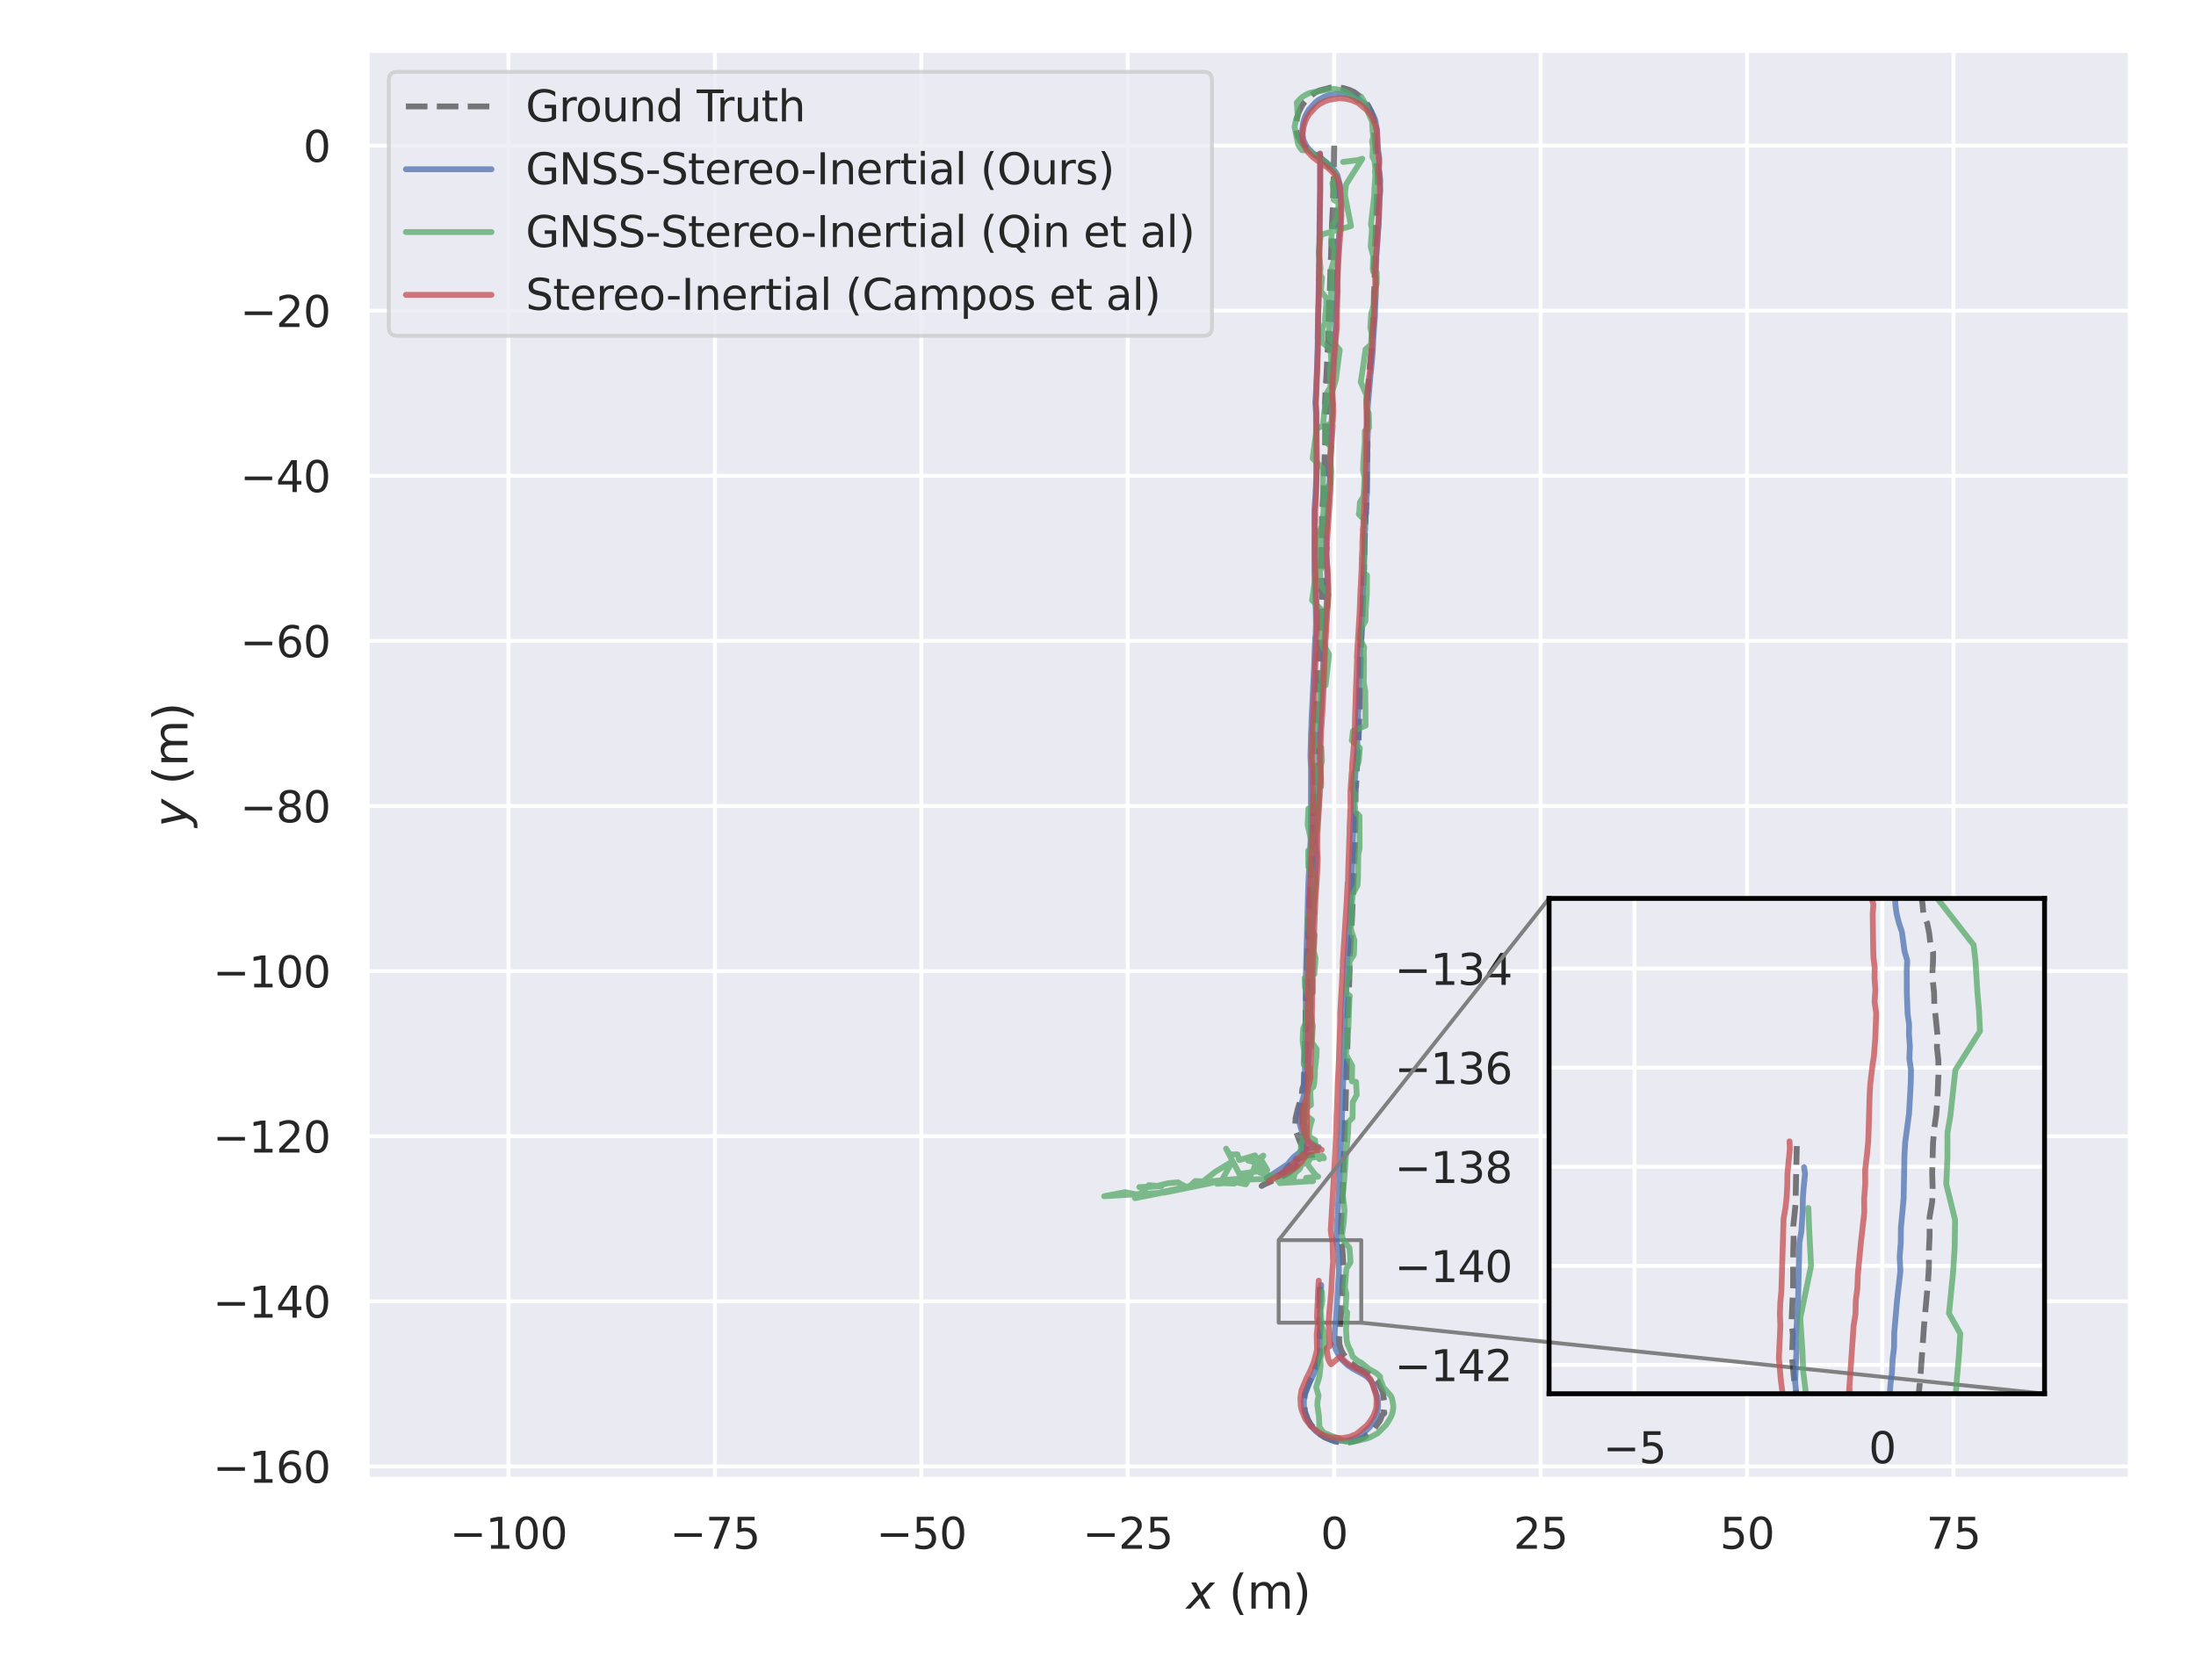 <?xml version="1.0" encoding="utf-8" standalone="no"?>
<!DOCTYPE svg PUBLIC "-//W3C//DTD SVG 1.1//EN"
  "http://www.w3.org/Graphics/SVG/1.1/DTD/svg11.dtd">
<svg xmlns:xlink="http://www.w3.org/1999/xlink" width="564.48pt" height="432pt" viewBox="0 0 564.48 432" xmlns="http://www.w3.org/2000/svg" version="1.1">
 <defs>
  <style type="text/css">*{stroke-linejoin: round; stroke-linecap: butt}</style>
 </defs>
 <g id="figure_1">
  <g id="patch_1">
   <path d="M 0 432 
L 564.48 432 
L 564.48 0 
L 0 0 
z
" style="fill: #ffffff"/>
  </g>
  <g id="axes_1">
   <g id="patch_2">
    <path d="M 94.433 380.34 
L 547.546 380.34 
L 547.546 12.96 
L 94.433 12.96 
z
" style="fill: #eaeaf2"/>
   </g>
   <g id="matplotlib.axis_1">
    <g id="xtick_1">
     <g id="line2d_1">
      <path d="M 130.703 380.34 
L 130.703 12.96 
" clip-path="url(#pa02c4846ba)" style="fill: none; stroke: #ffffff; stroke-linecap: round"/>
     </g>
     <g id="text_1">
      <!-- −100 -->
      <g style="fill: #262626" transform="translate(115.596 398.198)scale(0.11 -0.11)">
       <defs>
        <path id="DejaVuSans-2212" d="M 678 2272 
L 4684 2272 
L 4684 1741 
L 678 1741 
L 678 2272 
z
" transform="scale(0.016)"/>
        <path id="DejaVuSans-31" d="M 794 531 
L 1825 531 
L 1825 4091 
L 703 3866 
L 703 4441 
L 1819 4666 
L 2450 4666 
L 2450 531 
L 3481 531 
L 3481 0 
L 794 0 
L 794 531 
z
" transform="scale(0.016)"/>
        <path id="DejaVuSans-30" d="M 2034 4250 
Q 1547 4250 1301 3770 
Q 1056 3291 1056 2328 
Q 1056 1369 1301 889 
Q 1547 409 2034 409 
Q 2525 409 2770 889 
Q 3016 1369 3016 2328 
Q 3016 3291 2770 3770 
Q 2525 4250 2034 4250 
z
M 2034 4750 
Q 2819 4750 3233 4129 
Q 3647 3509 3647 2328 
Q 3647 1150 3233 529 
Q 2819 -91 2034 -91 
Q 1250 -91 836 529 
Q 422 1150 422 2328 
Q 422 3509 836 4129 
Q 1250 4750 2034 4750 
z
" transform="scale(0.016)"/>
       </defs>
       <use xlink:href="#DejaVuSans-2212"/>
       <use xlink:href="#DejaVuSans-31" x="83.789"/>
       <use xlink:href="#DejaVuSans-30" x="147.412"/>
       <use xlink:href="#DejaVuSans-30" x="211.035"/>
      </g>
     </g>
    </g>
    <g id="xtick_2">
     <g id="line2d_2">
      <path d="M 183.766 380.34 
L 183.766 12.96 
" clip-path="url(#pa02c4846ba)" style="fill: none; stroke: #ffffff; stroke-linecap: round"/>
     </g>
     <g id="text_2">
      <!-- −75 -->
      <g style="fill: #262626" transform="translate(172.159 398.198)scale(0.11 -0.11)">
       <defs>
        <path id="DejaVuSans-37" d="M 525 4666 
L 3525 4666 
L 3525 4397 
L 1831 0 
L 1172 0 
L 2766 4134 
L 525 4134 
L 525 4666 
z
" transform="scale(0.016)"/>
        <path id="DejaVuSans-35" d="M 691 4666 
L 3169 4666 
L 3169 4134 
L 1269 4134 
L 1269 2991 
Q 1406 3038 1543 3061 
Q 1681 3084 1819 3084 
Q 2600 3084 3056 2656 
Q 3513 2228 3513 1497 
Q 3513 744 3044 326 
Q 2575 -91 1722 -91 
Q 1428 -91 1123 -41 
Q 819 9 494 109 
L 494 744 
Q 775 591 1075 516 
Q 1375 441 1709 441 
Q 2250 441 2565 725 
Q 2881 1009 2881 1497 
Q 2881 1984 2565 2268 
Q 2250 2553 1709 2553 
Q 1456 2553 1204 2497 
Q 953 2441 691 2322 
L 691 4666 
z
" transform="scale(0.016)"/>
       </defs>
       <use xlink:href="#DejaVuSans-2212"/>
       <use xlink:href="#DejaVuSans-37" x="83.789"/>
       <use xlink:href="#DejaVuSans-35" x="147.412"/>
      </g>
     </g>
    </g>
    <g id="xtick_3">
     <g id="line2d_3">
      <path d="M 236.83 380.34 
L 236.83 12.96 
" clip-path="url(#pa02c4846ba)" style="fill: none; stroke: #ffffff; stroke-linecap: round"/>
     </g>
     <g id="text_3">
      <!-- −50 -->
      <g style="fill: #262626" transform="translate(225.222 398.198)scale(0.11 -0.11)">
       <use xlink:href="#DejaVuSans-2212"/>
       <use xlink:href="#DejaVuSans-35" x="83.789"/>
       <use xlink:href="#DejaVuSans-30" x="147.412"/>
      </g>
     </g>
    </g>
    <g id="xtick_4">
     <g id="line2d_4">
      <path d="M 289.894 380.34 
L 289.894 12.96 
" clip-path="url(#pa02c4846ba)" style="fill: none; stroke: #ffffff; stroke-linecap: round"/>
     </g>
     <g id="text_4">
      <!-- −25 -->
      <g style="fill: #262626" transform="translate(278.286 398.198)scale(0.11 -0.11)">
       <defs>
        <path id="DejaVuSans-32" d="M 1228 531 
L 3431 531 
L 3431 0 
L 469 0 
L 469 531 
Q 828 903 1448 1529 
Q 2069 2156 2228 2338 
Q 2531 2678 2651 2914 
Q 2772 3150 2772 3378 
Q 2772 3750 2511 3984 
Q 2250 4219 1831 4219 
Q 1534 4219 1204 4116 
Q 875 4013 500 3803 
L 500 4441 
Q 881 4594 1212 4672 
Q 1544 4750 1819 4750 
Q 2544 4750 2975 4387 
Q 3406 4025 3406 3419 
Q 3406 3131 3298 2873 
Q 3191 2616 2906 2266 
Q 2828 2175 2409 1742 
Q 1991 1309 1228 531 
z
" transform="scale(0.016)"/>
       </defs>
       <use xlink:href="#DejaVuSans-2212"/>
       <use xlink:href="#DejaVuSans-32" x="83.789"/>
       <use xlink:href="#DejaVuSans-35" x="147.412"/>
      </g>
     </g>
    </g>
    <g id="xtick_5">
     <g id="line2d_5">
      <path d="M 342.957 380.34 
L 342.957 12.96 
" clip-path="url(#pa02c4846ba)" style="fill: none; stroke: #ffffff; stroke-linecap: round"/>
     </g>
     <g id="text_5">
      <!-- 0 -->
      <g style="fill: #262626" transform="translate(339.458 398.198)scale(0.11 -0.11)">
       <use xlink:href="#DejaVuSans-30"/>
      </g>
     </g>
    </g>
    <g id="xtick_6">
     <g id="line2d_6">
      <path d="M 396.021 380.34 
L 396.021 12.96 
" clip-path="url(#pa02c4846ba)" style="fill: none; stroke: #ffffff; stroke-linecap: round"/>
     </g>
     <g id="text_6">
      <!-- 25 -->
      <g style="fill: #262626" transform="translate(389.022 398.198)scale(0.11 -0.11)">
       <use xlink:href="#DejaVuSans-32"/>
       <use xlink:href="#DejaVuSans-35" x="63.623"/>
      </g>
     </g>
    </g>
    <g id="xtick_7">
     <g id="line2d_7">
      <path d="M 449.084 380.34 
L 449.084 12.96 
" clip-path="url(#pa02c4846ba)" style="fill: none; stroke: #ffffff; stroke-linecap: round"/>
     </g>
     <g id="text_7">
      <!-- 50 -->
      <g style="fill: #262626" transform="translate(442.086 398.198)scale(0.11 -0.11)">
       <use xlink:href="#DejaVuSans-35"/>
       <use xlink:href="#DejaVuSans-30" x="63.623"/>
      </g>
     </g>
    </g>
    <g id="xtick_8">
     <g id="line2d_8">
      <path d="M 502.148 380.34 
L 502.148 12.96 
" clip-path="url(#pa02c4846ba)" style="fill: none; stroke: #ffffff; stroke-linecap: round"/>
     </g>
     <g id="text_8">
      <!-- 75 -->
      <g style="fill: #262626" transform="translate(495.149 398.198)scale(0.11 -0.11)">
       <use xlink:href="#DejaVuSans-37"/>
       <use xlink:href="#DejaVuSans-35" x="63.623"/>
      </g>
     </g>
    </g>
    <g id="text_9">
     <!-- $x$ (m) -->
     <g style="fill: #262626" transform="translate(304.969 413.604)scale(0.12 -0.12)">
      <defs>
       <path id="DejaVuSans-Oblique-78" d="M 3841 3500 
L 2234 1784 
L 3219 0 
L 2559 0 
L 1819 1388 
L 531 0 
L -166 0 
L 1556 1844 
L 641 3500 
L 1300 3500 
L 1972 2234 
L 3144 3500 
L 3841 3500 
z
" transform="scale(0.016)"/>
       <path id="DejaVuSans-20" transform="scale(0.016)"/>
       <path id="DejaVuSans-28" d="M 1984 4856 
Q 1566 4138 1362 3434 
Q 1159 2731 1159 2009 
Q 1159 1288 1364 580 
Q 1569 -128 1984 -844 
L 1484 -844 
Q 1016 -109 783 600 
Q 550 1309 550 2009 
Q 550 2706 781 3412 
Q 1013 4119 1484 4856 
L 1984 4856 
z
" transform="scale(0.016)"/>
       <path id="DejaVuSans-6d" d="M 3328 2828 
Q 3544 3216 3844 3400 
Q 4144 3584 4550 3584 
Q 5097 3584 5394 3201 
Q 5691 2819 5691 2113 
L 5691 0 
L 5113 0 
L 5113 2094 
Q 5113 2597 4934 2840 
Q 4756 3084 4391 3084 
Q 3944 3084 3684 2787 
Q 3425 2491 3425 1978 
L 3425 0 
L 2847 0 
L 2847 2094 
Q 2847 2600 2669 2842 
Q 2491 3084 2119 3084 
Q 1678 3084 1418 2786 
Q 1159 2488 1159 1978 
L 1159 0 
L 581 0 
L 581 3500 
L 1159 3500 
L 1159 2956 
Q 1356 3278 1631 3431 
Q 1906 3584 2284 3584 
Q 2666 3584 2933 3390 
Q 3200 3197 3328 2828 
z
" transform="scale(0.016)"/>
       <path id="DejaVuSans-29" d="M 513 4856 
L 1013 4856 
Q 1481 4119 1714 3412 
Q 1947 2706 1947 2009 
Q 1947 1309 1714 600 
Q 1481 -109 1013 -844 
L 513 -844 
Q 928 -128 1133 580 
Q 1338 1288 1338 2009 
Q 1338 2731 1133 3434 
Q 928 4138 513 4856 
z
" transform="scale(0.016)"/>
      </defs>
      <use xlink:href="#DejaVuSans-Oblique-78" transform="translate(0 0.125)"/>
      <use xlink:href="#DejaVuSans-20" transform="translate(59.18 0.125)"/>
      <use xlink:href="#DejaVuSans-28" transform="translate(90.967 0.125)"/>
      <use xlink:href="#DejaVuSans-6d" transform="translate(129.98 0.125)"/>
      <use xlink:href="#DejaVuSans-29" transform="translate(227.393 0.125)"/>
     </g>
    </g>
   </g>
   <g id="matplotlib.axis_2">
    <g id="ytick_1">
     <g id="line2d_9">
      <path d="M 94.433 377.045 
L 547.546 377.045 
" clip-path="url(#pa02c4846ba)" style="fill: none; stroke: #ffffff; stroke-linecap: round"/>
     </g>
     <g id="text_10">
      <!-- −160 -->
      <g style="fill: #262626" transform="translate(54.719 381.224)scale(0.11 -0.11)">
       <defs>
        <path id="DejaVuSans-36" d="M 2113 2584 
Q 1688 2584 1439 2293 
Q 1191 2003 1191 1497 
Q 1191 994 1439 701 
Q 1688 409 2113 409 
Q 2538 409 2786 701 
Q 3034 994 3034 1497 
Q 3034 2003 2786 2293 
Q 2538 2584 2113 2584 
z
M 3366 4563 
L 3366 3988 
Q 3128 4100 2886 4159 
Q 2644 4219 2406 4219 
Q 1781 4219 1451 3797 
Q 1122 3375 1075 2522 
Q 1259 2794 1537 2939 
Q 1816 3084 2150 3084 
Q 2853 3084 3261 2657 
Q 3669 2231 3669 1497 
Q 3669 778 3244 343 
Q 2819 -91 2113 -91 
Q 1303 -91 875 529 
Q 447 1150 447 2328 
Q 447 3434 972 4092 
Q 1497 4750 2381 4750 
Q 2619 4750 2861 4703 
Q 3103 4656 3366 4563 
z
" transform="scale(0.016)"/>
       </defs>
       <use xlink:href="#DejaVuSans-2212"/>
       <use xlink:href="#DejaVuSans-31" x="83.789"/>
       <use xlink:href="#DejaVuSans-36" x="147.412"/>
       <use xlink:href="#DejaVuSans-30" x="211.035"/>
      </g>
     </g>
    </g>
    <g id="ytick_2">
     <g id="line2d_10">
      <path d="M 94.433 334.594 
L 547.546 334.594 
" clip-path="url(#pa02c4846ba)" style="fill: none; stroke: #ffffff; stroke-linecap: round"/>
     </g>
     <g id="text_11">
      <!-- −140 -->
      <g style="fill: #262626" transform="translate(54.719 338.773)scale(0.11 -0.11)">
       <defs>
        <path id="DejaVuSans-34" d="M 2419 4116 
L 825 1625 
L 2419 1625 
L 2419 4116 
z
M 2253 4666 
L 3047 4666 
L 3047 1625 
L 3713 1625 
L 3713 1100 
L 3047 1100 
L 3047 0 
L 2419 0 
L 2419 1100 
L 313 1100 
L 313 1709 
L 2253 4666 
z
" transform="scale(0.016)"/>
       </defs>
       <use xlink:href="#DejaVuSans-2212"/>
       <use xlink:href="#DejaVuSans-31" x="83.789"/>
       <use xlink:href="#DejaVuSans-34" x="147.412"/>
       <use xlink:href="#DejaVuSans-30" x="211.035"/>
      </g>
     </g>
    </g>
    <g id="ytick_3">
     <g id="line2d_11">
      <path d="M 94.433 292.143 
L 547.546 292.143 
" clip-path="url(#pa02c4846ba)" style="fill: none; stroke: #ffffff; stroke-linecap: round"/>
     </g>
     <g id="text_12">
      <!-- −120 -->
      <g style="fill: #262626" transform="translate(54.719 296.322)scale(0.11 -0.11)">
       <use xlink:href="#DejaVuSans-2212"/>
       <use xlink:href="#DejaVuSans-31" x="83.789"/>
       <use xlink:href="#DejaVuSans-32" x="147.412"/>
       <use xlink:href="#DejaVuSans-30" x="211.035"/>
      </g>
     </g>
    </g>
    <g id="ytick_4">
     <g id="line2d_12">
      <path d="M 94.433 249.692 
L 547.546 249.692 
" clip-path="url(#pa02c4846ba)" style="fill: none; stroke: #ffffff; stroke-linecap: round"/>
     </g>
     <g id="text_13">
      <!-- −100 -->
      <g style="fill: #262626" transform="translate(54.719 253.871)scale(0.11 -0.11)">
       <use xlink:href="#DejaVuSans-2212"/>
       <use xlink:href="#DejaVuSans-31" x="83.789"/>
       <use xlink:href="#DejaVuSans-30" x="147.412"/>
       <use xlink:href="#DejaVuSans-30" x="211.035"/>
      </g>
     </g>
    </g>
    <g id="ytick_5">
     <g id="line2d_13">
      <path d="M 94.433 207.241 
L 547.546 207.241 
" clip-path="url(#pa02c4846ba)" style="fill: none; stroke: #ffffff; stroke-linecap: round"/>
     </g>
     <g id="text_14">
      <!-- −80 -->
      <g style="fill: #262626" transform="translate(61.718 211.42)scale(0.11 -0.11)">
       <defs>
        <path id="DejaVuSans-38" d="M 2034 2216 
Q 1584 2216 1326 1975 
Q 1069 1734 1069 1313 
Q 1069 891 1326 650 
Q 1584 409 2034 409 
Q 2484 409 2743 651 
Q 3003 894 3003 1313 
Q 3003 1734 2745 1975 
Q 2488 2216 2034 2216 
z
M 1403 2484 
Q 997 2584 770 2862 
Q 544 3141 544 3541 
Q 544 4100 942 4425 
Q 1341 4750 2034 4750 
Q 2731 4750 3128 4425 
Q 3525 4100 3525 3541 
Q 3525 3141 3298 2862 
Q 3072 2584 2669 2484 
Q 3125 2378 3379 2068 
Q 3634 1759 3634 1313 
Q 3634 634 3220 271 
Q 2806 -91 2034 -91 
Q 1263 -91 848 271 
Q 434 634 434 1313 
Q 434 1759 690 2068 
Q 947 2378 1403 2484 
z
M 1172 3481 
Q 1172 3119 1398 2916 
Q 1625 2713 2034 2713 
Q 2441 2713 2670 2916 
Q 2900 3119 2900 3481 
Q 2900 3844 2670 4047 
Q 2441 4250 2034 4250 
Q 1625 4250 1398 4047 
Q 1172 3844 1172 3481 
z
" transform="scale(0.016)"/>
       </defs>
       <use xlink:href="#DejaVuSans-2212"/>
       <use xlink:href="#DejaVuSans-38" x="83.789"/>
       <use xlink:href="#DejaVuSans-30" x="147.412"/>
      </g>
     </g>
    </g>
    <g id="ytick_6">
     <g id="line2d_14">
      <path d="M 94.433 164.79 
L 547.546 164.79 
" clip-path="url(#pa02c4846ba)" style="fill: none; stroke: #ffffff; stroke-linecap: round"/>
     </g>
     <g id="text_15">
      <!-- −60 -->
      <g style="fill: #262626" transform="translate(61.718 168.969)scale(0.11 -0.11)">
       <use xlink:href="#DejaVuSans-2212"/>
       <use xlink:href="#DejaVuSans-36" x="83.789"/>
       <use xlink:href="#DejaVuSans-30" x="147.412"/>
      </g>
     </g>
    </g>
    <g id="ytick_7">
     <g id="line2d_15">
      <path d="M 94.433 122.339 
L 547.546 122.339 
" clip-path="url(#pa02c4846ba)" style="fill: none; stroke: #ffffff; stroke-linecap: round"/>
     </g>
     <g id="text_16">
      <!-- −40 -->
      <g style="fill: #262626" transform="translate(61.718 126.518)scale(0.11 -0.11)">
       <use xlink:href="#DejaVuSans-2212"/>
       <use xlink:href="#DejaVuSans-34" x="83.789"/>
       <use xlink:href="#DejaVuSans-30" x="147.412"/>
      </g>
     </g>
    </g>
    <g id="ytick_8">
     <g id="line2d_16">
      <path d="M 94.433 79.888 
L 547.546 79.888 
" clip-path="url(#pa02c4846ba)" style="fill: none; stroke: #ffffff; stroke-linecap: round"/>
     </g>
     <g id="text_17">
      <!-- −20 -->
      <g style="fill: #262626" transform="translate(61.718 84.068)scale(0.11 -0.11)">
       <use xlink:href="#DejaVuSans-2212"/>
       <use xlink:href="#DejaVuSans-32" x="83.789"/>
       <use xlink:href="#DejaVuSans-30" x="147.412"/>
      </g>
     </g>
    </g>
    <g id="ytick_9">
     <g id="line2d_17">
      <path d="M 94.433 37.438 
L 547.546 37.438 
" clip-path="url(#pa02c4846ba)" style="fill: none; stroke: #ffffff; stroke-linecap: round"/>
     </g>
     <g id="text_18">
      <!-- 0 -->
      <g style="fill: #262626" transform="translate(77.934 41.617)scale(0.11 -0.11)">
       <use xlink:href="#DejaVuSans-30"/>
      </g>
     </g>
    </g>
    <g id="text_19">
     <!-- $y$ (m) -->
     <g style="fill: #262626" transform="translate(48.199 212.67)rotate(-90)scale(0.12 -0.12)">
      <defs>
       <path id="DejaVuSans-Oblique-79" d="M 1588 -325 
Q 1188 -997 936 -1164 
Q 684 -1331 294 -1331 
L -159 -1331 
L -63 -850 
L 269 -850 
Q 509 -850 678 -719 
Q 847 -588 1056 -206 
L 1234 128 
L 459 3500 
L 1069 3500 
L 1650 819 
L 3256 3500 
L 3859 3500 
L 1588 -325 
z
" transform="scale(0.016)"/>
      </defs>
      <use xlink:href="#DejaVuSans-Oblique-79" transform="translate(0 0.125)"/>
      <use xlink:href="#DejaVuSans-20" transform="translate(59.18 0.125)"/>
      <use xlink:href="#DejaVuSans-28" transform="translate(90.967 0.125)"/>
      <use xlink:href="#DejaVuSans-6d" transform="translate(129.98 0.125)"/>
      <use xlink:href="#DejaVuSans-29" transform="translate(227.393 0.125)"/>
     </g>
    </g>
   </g>
   <g id="patch_3">
    <path d="M 328.682 340.076 
L 349.908 340.076 
L 349.908 318.85 
L 328.682 318.85 
L 328.682 340.076 
z
" clip-path="url(#pa02c4846ba)" style="fill: none; stroke: #808080; stroke-linejoin: miter"/>
   </g>
   <g id="line2d_18">
    <path d="M 342.957 37.438 
L 342.867 42.842 
L 342.823 45.476 
L 342.638 51.775 
L 342.577 53.874 
L 342.402 57.249 
L 342.134 65.955 
L 342.048 67.424 
L 341.789 76.546 
L 341.668 76.629 
L 341.295 89.9 
L 341.112 93.342 
L 340.978 96.228 
L 340.832 98.45 
L 340.592 103.615 
L 340.691 105.101 
L 340.649 106.567 
L 340.62 114.568 
L 340.082 128.079 
L 339.866 130.918 
L 339.588 145.537 
L 339.632 146.432 
L 339.699 149.198 
L 339.741 151.061 
L 339.589 151.447 
L 339.579 151.91 
L 339.772 152.538 
L 339.803 154.124 
L 339.843 156.853 
L 339.873 159.588 
L 339.794 161.27 
L 339.63 163.443 
L 339.445 163.946 
L 339.565 165.048 
L 339.123 174.021 
L 338.975 175.652 
L 338.828 177.734 
L 338.747 179.282 
L 338.543 182.102 
L 338.404 184.3 
L 338.183 188.332 
L 337.989 192.195 
L 337.959 195.875 
L 337.99 197.543 
L 337.948 200.325 
L 337.913 209.783 
L 337.8 211.849 
L 337.743 213.87 
L 337.285 220.955 
L 336.605 231.563 
L 336.535 233.695 
L 336.433 235.729 
L 335.633 259.441 
L 335.623 261.215 
L 335.572 263.477 
L 335.543 264.289 
L 335.385 269.324 
L 335.39 270.306 
L 335.285 274.192 
L 335.206 275.873 
L 335.005 283.183 
L 334.791 293.792 
L 334.826 296.303 
L 334.439 297.799 
L 333.954 298.819 
L 333.27 299.842 
L 331.366 301.522 
L 330.285 302.16 
L 329.1 302.698 
L 324.856 304.58 
L 324.302 304.908 
L 326.102 303.923 
L 326.003 303.98 
L 325.925 304.05 
L 326.591 303.628 
L 327.164 303.313 
L 328.153 302.684 
L 329.104 302.125 
L 329.349 301.973 
L 329.782 301.721 
L 329.764 301.728 
L 329.792 301.653 
L 329.76 301.745 
L 329.807 301.646 
L 330.638 300.519 
L 330.985 300.089 
L 332.203 298.994 
L 332.572 298.697 
L 332.955 298.422 
L 333.788 297.983 
L 333.825 297.957 
L 333.547 298.028 
L 333.171 298.026 
L 333.942 297.858 
L 335.897 297.114 
L 338.072 296.821 
L 338.142 296.839 
L 337.263 296.432 
L 336.567 296.064 
L 336.054 295.74 
L 335.202 295.123 
L 334.231 293.802 
L 333.191 291.084 
L 332.943 289.101 
L 333.023 287.515 
L 333.583 285.151 
L 334.721 281.429 
L 334.661 280.772 
L 334.793 279.909 
L 335.098 278.968 
L 335.341 277.654 
L 335.344 274.538 
L 335.665 267.17 
L 335.712 264.494 
L 335.801 261.359 
L 335.84 260.243 
L 335.822 259.196 
L 335.896 253.888 
L 335.909 251.121 
L 335.937 250.164 
L 336.039 247.213 
L 336.584 232.598 
L 336.741 230.474 
L 337.238 220.333 
L 337.067 218.18 
L 337.525 207.403 
L 337.624 205.475 
L 337.942 201.975 
L 337.981 200.966 
L 338.002 196.988 
L 337.826 195.476 
L 337.901 193.925 
L 338.169 186.577 
L 338.514 180.675 
L 338.693 175.495 
L 338.802 173.482 
L 339.016 169.153 
L 339.205 165.72 
L 339.37 162.112 
L 339.71 157.329 
L 340.072 150.326 
L 339.951 149 
L 339.937 145.777 
L 339.645 143.94 
L 339.612 140.97 
L 340.102 131.473 
L 340.276 129.9 
L 340.52 122.258 
L 340.487 120.752 
L 340.847 112.988 
L 341.341 103.592 
L 341.096 100.003 
L 341.204 96.32 
L 341.662 89.382 
L 342.297 79.571 
L 342.272 78.1 
L 342.322 76.096 
L 342.798 61.239 
L 343.387 54.23 
L 343.3 52.804 
L 343.367 50.831 
L 342.956 45.659 
L 342.313 43.645 
L 341.359 42.357 
L 339.847 40.876 
L 337.274 39.163 
L 335.695 37.93 
L 334.625 36.782 
L 334.034 35.9 
L 333.545 34.98 
L 333.164 33.357 
L 333.232 32.8 
L 333.188 31.624 
L 333.49 29.98 
L 333.835 28.848 
L 334.633 27.215 
L 335.312 26.267 
L 336.527 24.926 
L 337.98 23.849 
L 339.052 23.298 
L 342.09 22.5 
L 343.38 22.437 
L 345.22 22.624 
L 347.048 23.187 
L 348.084 23.67 
L 349.968 25.096 
L 351.116 26.359 
L 351.776 27.266 
L 352.546 28.79 
L 353.023 30.323 
L 353.242 31.392 
L 353.308 34.396 
L 353.38 36.329 
L 353.846 40.092 
L 353.851 42.561 
L 354.122 44.033 
L 354.185 47.752 
L 354.009 49.938 
L 353.599 59.977 
L 353.178 69.06 
L 353.371 70.064 
L 353.314 71.899 
L 353.314 72.396 
L 353.517 72.828 
L 353.328 73.278 
L 353.188 75.161 
L 353.17 76.087 
L 353.119 78.43 
L 352.661 87.198 
L 352.603 88.799 
L 351.92 96.183 
L 351.845 97.229 
L 351.683 99.273 
L 351.494 100.795 
L 351.396 105.17 
L 351.49 105.578 
L 351.487 107.742 
L 351.225 129.69 
L 351.126 130.246 
L 351.185 130.737 
L 351.096 131.263 
L 351.135 131.801 
L 351.009 132.738 
L 350.978 134.128 
L 350.877 135.909 
L 350.665 144.818 
L 350.64 145.807 
L 350.659 146.304 
L 350.561 146.805 
L 350.574 147.814 
L 350.428 152.381 
L 350.376 154.143 
L 350.24 157.787 
L 349.858 166.516 
L 349.748 168.451 
L 349.78 169.909 
L 349.719 171.839 
L 349.662 174.78 
L 349.532 178.331 
L 349.55 179.364 
L 349.511 180.413 
L 349.499 181.93 
L 349.157 192.291 
L 349.049 193.693 
L 348.748 198.28 
L 348.588 202.153 
L 348.491 202.69 
L 348.454 203.8 
L 348.43 206.515 
L 348.504 207.578 
L 348.556 208.093 
L 348.436 209.661 
L 348.416 211.263 
L 348.345 214.438 
L 348.292 218.057 
L 347.382 239.364 
L 347.085 243.961 
L 346.896 246.822 
L 346.823 247.385 
L 346.936 249.423 
L 346.87 250.401 
L 346.815 252.533 
L 346.573 257.905 
L 346.481 259.425 
L 346.394 261.524 
L 346.438 262.616 
L 346.421 263.745 
L 346.384 267.779 
L 345.171 306.367 
L 345.075 307.43 
L 345.058 308.896 
L 344.978 309.327 
L 344.934 310.318 
L 344.714 315.041 
L 344.718 319.517 
L 344.965 320.333 
L 345.175 322.867 
L 345.298 325.229 
L 345.365 326.335 
L 345.268 328.105 
L 345.131 329.331 
L 344.919 335.246 
L 344.434 341.137 
L 344.357 342.721 
L 344.195 344.173 
L 344.297 345.665 
L 344.783 347.187 
L 345.275 348.109 
L 346.92 350.211 
L 348.973 351.687 
L 351.167 352.726 
L 353.064 353.928 
L 354.088 355.088 
L 354.42 355.773 
L 355.119 357.249 
L 355.419 357.912 
L 355.859 360.559 
L 355.664 362.608 
L 355.851 363.339 
L 355.275 363.841 
L 354.769 365.157 
L 353.206 367.38 
L 350.616 369.562 
L 348.783 370.387 
L 346.81 370.811 
L 344.957 370.866 
L 343.71 370.703 
L 343.128 370.632 
L 340.491 369.559 
L 339.55 368.898 
L 338.23 367.846 
L 336.815 366.077 
L 336.214 364.983 
L 335.525 363.174 
L 335.216 361.249 
L 335.175 360.568 
L 335.406 358.485 
L 336.379 355.848 
L 338.663 350.464 
L 339.343 347.66 
L 339.258 345.516 
L 339.207 342.903 
L 339.39 340.925 
L 339.128 339.019 
L 339.105 337.979 
L 339.15 334.416 
L 339.188 332.438 
L 339.26 330.9 
L 339.295 329.463 
L 339.295 329.463 
" clip-path="url(#pa02c4846ba)" style="fill: none; stroke-dasharray: 5.55,2.4; stroke-dashoffset: 0; stroke: #000000; stroke-opacity: 0.5; stroke-width: 1.5"/>
   </g>
   <g id="line2d_19">
    <path d="M 339.314 39.462 
L 339.35 41.999 
L 339.349 43.08 
L 339.327 48.433 
L 339.183 57.98 
L 339.155 61.616 
L 339.097 67.162 
L 339.052 68.137 
L 338.928 76.504 
L 338.887 78.448 
L 338.858 79.367 
L 338.697 86.919 
L 338.747 87.389 
L 338.717 88.349 
L 338.504 95.533 
L 338.389 97.748 
L 338.282 100.544 
L 338.122 103.482 
L 338.277 106.093 
L 338.285 107.92 
L 338.289 110.453 
L 338.347 121.983 
L 338.327 123.163 
L 338.127 127.45 
L 337.893 130.928 
L 337.871 132.562 
L 337.875 147.659 
L 338.065 151.694 
L 338.218 156.961 
L 338.276 160.372 
L 338.222 162.015 
L 338.225 163.042 
L 338.072 164.032 
L 337.94 167.252 
L 337.808 171.19 
L 337.16 184.546 
L 337.081 187.124 
L 336.981 189.046 
L 336.992 189.337 
L 336.848 194.381 
L 336.988 197.659 
L 336.987 213.719 
L 336.969 214.694 
L 336.318 226.936 
L 335.593 253.507 
L 335.634 254.69 
L 335.654 256.235 
L 335.664 256.966 
L 335.62 262.091 
L 335.589 263.134 
L 335.646 264.949 
L 335.564 266.399 
L 335.469 273.353 
L 335.292 283.875 
L 335.296 284.864 
L 335.231 288.197 
L 335.254 290.393 
L 335.309 291.139 
L 335.395 292.565 
L 335.448 293.759 
L 335.284 295.059 
L 335.002 296.045 
L 334.515 297.045 
L 333.897 297.962 
L 333.106 298.805 
L 332.059 299.66 
L 329.883 300.731 
L 325.541 302.899 
L 327.124 301.927 
L 331.064 299.289 
L 331.521 298.674 
L 332.589 297.467 
L 333.929 296.398 
L 334.839 295.945 
L 334.39 296.021 
L 334.215 296.021 
L 334.62 295.96 
L 337.128 295.107 
L 338.978 294.914 
L 338.601 294.82 
L 338.686 294.846 
L 336.54 293.641 
L 336.016 293.191 
L 334.977 291.516 
L 334.608 290.72 
L 334.139 289.218 
L 334.002 286.318 
L 334.334 284.397 
L 334.779 282.968 
L 335.635 279.983 
L 335.764 278.458 
L 336.144 277.104 
L 336.256 276.204 
L 336.3 272.974 
L 336.492 270.161 
L 336.767 260.605 
L 336.848 259.506 
L 336.871 256.368 
L 336.924 254.555 
L 336.898 253.034 
L 336.928 251.722 
L 336.94 249.423 
L 337.018 248.011 
L 337.3 240.606 
L 337.537 235.276 
L 337.633 233.162 
L 338.382 220.046 
L 338.241 217.925 
L 338.248 214.697 
L 338.362 212.639 
L 339.273 197.292 
L 339.043 194.857 
L 339.108 192.942 
L 339.309 187.18 
L 339.867 177.03 
L 339.934 174.097 
L 340.005 173.07 
L 340.543 162.922 
L 341.26 151.065 
L 341.06 145.246 
L 340.918 144.344 
L 340.848 142.739 
L 340.869 141.755 
L 340.844 140.304 
L 340.921 139.816 
L 340.828 139.356 
L 340.895 138.152 
L 341.83 123.242 
L 341.729 121.821 
L 341.809 119.379 
L 342.146 112.5 
L 342.523 103.827 
L 342.311 101.374 
L 342.523 94.595 
L 343.264 85.266 
L 344.019 62.509 
L 344.635 55.402 
L 344.579 53.572 
L 344.652 52.605 
L 344.595 51.239 
L 344.513 50.276 
L 344.426 47.619 
L 343.805 45.128 
L 343.282 44.202 
L 342.223 42.893 
L 341.088 41.863 
L 338.207 39.925 
L 337.323 39.22 
L 336.297 38.163 
L 335.711 37.383 
L 335.062 36.027 
L 334.812 35.052 
L 334.752 33.299 
L 334.961 31.71 
L 335.236 30.662 
L 335.626 29.623 
L 336.455 28.181 
L 338.109 26.377 
L 338.965 25.668 
L 340.471 24.849 
L 341.558 24.464 
L 344.051 24.037 
L 346.426 24.275 
L 348.5 25.004 
L 349.014 25.268 
L 351.281 27.144 
L 352.279 28.406 
L 353.048 29.795 
L 353.475 30.788 
L 353.957 33.396 
L 354.23 38.632 
L 354.475 39.984 
L 354.54 40.851 
L 354.392 43.462 
L 354.621 44.402 
L 354.77 46.398 
L 354.705 47.477 
L 354.787 49.002 
L 354.652 50.238 
L 354.568 52.404 
L 354.453 56.257 
L 354.342 57.017 
L 354.406 57.552 
L 354.255 59.221 
L 354.101 61.927 
L 353.794 65.833 
L 353.794 66.873 
L 353.73 67.944 
L 353.626 70.616 
L 353.759 71.113 
L 353.645 75.833 
L 353.489 79.094 
L 353.414 81.538 
L 353.03 86.605 
L 352.859 90.511 
L 352.415 95.331 
L 352.287 96.365 
L 351.524 105.219 
L 351.64 108.657 
L 351.532 110.373 
L 351.614 110.822 
L 351.511 112.9 
L 351.545 114.437 
L 351.479 116.049 
L 351.514 116.573 
L 351.462 119.087 
L 351.403 126.584 
L 351.282 127.726 
L 351.143 131.6 
L 351.023 133.288 
L 351.051 133.76 
L 350.889 134.23 
L 350.987 134.64 
L 350.881 135.546 
L 350.923 135.963 
L 350.772 137.248 
L 350.782 138.103 
L 350.681 140.732 
L 350.693 142.039 
L 350.241 154.217 
L 350.168 156.809 
L 350.119 158.007 
L 349.586 167.407 
L 349.568 168.276 
L 349.431 169.879 
L 349.458 172.66 
L 349.327 175.597 
L 349.17 182.78 
L 349.083 183.297 
L 349.123 183.784 
L 349.063 184.809 
L 349.022 186.339 
L 349 187.276 
L 348.989 189.374 
L 348.876 190.72 
L 348.865 192.094 
L 348.521 196.841 
L 348.326 200.046 
L 348.231 200.513 
L 348.159 202.657 
L 348.027 204.284 
L 347.971 205.879 
L 347.919 206.332 
L 348.011 209.64 
L 347.923 211.121 
L 347.147 233.624 
L 347.057 235.173 
L 346.891 237.946 
L 346.208 249.549 
L 346.233 250.669 
L 346.185 250.972 
L 346.047 255.166 
L 345.9 257.649 
L 345.805 258.966 
L 345.631 264.211 
L 345.66 265.286 
L 345.61 265.83 
L 345.646 266.938 
L 344.547 298.254 
L 343.991 308.943 
L 343.816 312.789 
L 343.727 313.664 
L 343.61 315.965 
L 343.52 319.115 
L 343.665 319.887 
L 343.845 320.706 
L 344.005 321.915 
L 344.1 324.683 
L 344.176 326.774 
L 343.462 338.071 
L 343.128 341.836 
L 342.977 345.389 
L 343.326 346.883 
L 344.023 348.268 
L 344.879 349.539 
L 346.513 351.065 
L 347.712 351.876 
L 348.975 352.559 
L 350.707 353.515 
L 351.429 353.998 
L 352.374 354.97 
L 352.922 355.899 
L 353.29 357.016 
L 354.087 359.33 
L 354.221 360.326 
L 354.214 361.727 
L 354.103 362.91 
L 353.515 364.71 
L 352.193 366.784 
L 351.29 367.677 
L 350.216 368.665 
L 349.75 369.082 
L 348.593 369.671 
L 347.482 370.124 
L 345.686 370.477 
L 343.174 370.329 
L 342.09 370.147 
L 339.367 368.845 
L 338.195 367.911 
L 337.057 366.644 
L 336.177 365.254 
L 335.524 363.596 
L 335.236 362.504 
L 335.128 360.372 
L 335.407 358.455 
L 336.615 355.474 
L 337.568 353.548 
L 338.443 351.394 
L 338.727 350.276 
L 339.269 348.145 
L 339.225 346.402 
L 339.258 343.427 
L 339.471 341.571 
L 339.222 339.568 
L 339.383 334.575 
L 339.553 331.732 
L 339.604 330.368 
L 339.604 330.368 
" clip-path="url(#pa02c4846ba)" style="fill: none; stroke: #4c72b0; stroke-opacity: 0.75; stroke-width: 1.5; stroke-linecap: round"/>
   </g>
   <g id="line2d_20">
    <path d="M 345.238 41.637 
L 349.066 41.159 
L 350.186 40.808 
L 346.03 47.375 
L 345.784 48.965 
L 345.739 50.336 
L 347.28 58.128 
L 339.554 60.353 
L 339.289 61.949 
L 338.967 64.751 
L 339.451 68.883 
L 339.321 70.496 
L 339.814 71.418 
L 339.523 74.886 
L 340.924 76.565 
L 340.917 78.457 
L 340.636 81.436 
L 340.589 82.988 
L 339.939 84.413 
L 339.718 87.886 
L 342.031 89.894 
L 342.204 92.867 
L 341.867 95.023 
L 342.014 99.472 
L 341.09 100.944 
L 341.093 101.812 
L 340.791 104.114 
L 340.449 105.53 
L 340.065 109.474 
L 338.457 110.191 
L 337.413 117.863 
L 340.031 120.462 
L 340.223 131.203 
L 339.889 135.288 
L 339.004 136.885 
L 338.683 140.686 
L 339.247 142.266 
L 339.082 144.606 
L 338.213 147.775 
L 337.268 154.355 
L 339.817 156.929 
L 339.669 161.362 
L 339.875 163.167 
L 339.918 165.618 
L 340.642 167.96 
L 340.891 171.565 
L 339.661 173.046 
L 339.874 176.699 
L 339.282 177.512 
L 339.465 181.324 
L 338.793 183.054 
L 338.88 185.818 
L 337.871 187.352 
L 337.972 191.241 
L 339.645 192.171 
L 339.817 195.577 
L 339.42 197.425 
L 339.593 201.293 
L 339.569 202.253 
L 337.647 203.844 
L 337.536 206.805 
L 337.535 208.354 
L 336.334 207.881 
L 336.131 212.066 
L 336.938 215.755 
L 336.906 218.979 
L 336.279 218.675 
L 336.301 222.844 
L 337.447 224.422 
L 337.568 226.256 
L 337.784 233.922 
L 337.85 234.778 
L 336.333 235.33 
L 336.336 237.059 
L 336.327 238.795 
L 337.154 240.982 
L 337.206 243.394 
L 337.234 244.301 
L 336.312 246.209 
L 336.324 249.492 
L 337.416 251.642 
L 337.45 253.975 
L 337.455 255.171 
L 336.731 255.278 
L 336.68 257.831 
L 335.891 258.794 
L 335.805 262.611 
L 334.987 264.38 
L 334.887 266.048 
L 334.854 267.774 
L 335.21 270.24 
L 335.117 273.719 
L 336.632 274.708 
L 336.8 280.604 
L 336.919 283.139 
L 336.984 284.1 
L 335.363 285.119 
L 335.276 290.17 
L 334.888 293.436 
L 334.431 294.149 
L 334.362 296.01 
L 334.452 296.886 
L 336.056 298.923 
L 336.433 299.802 
L 338.068 301.957 
L 338.834 302.526 
L 335.737 302.85 
L 336.315 302.903 
L 337.04 303.483 
L 337.011 303.142 
L 337.34 303.742 
L 337.53 303.651 
L 328.996 304.192 
L 328.617 303.676 
L 328.356 302.712 
L 328.328 302.746 
L 323.802 301.48 
L 324.838 300.926 
L 322.445 299.965 
L 323.863 299.124 
L 320.826 298.388 
L 322.602 297.061 
L 318.552 298.269 
L 318.081 296.793 
L 316.075 296.817 
L 315.168 295.334 
L 318.575 301.818 
L 325.742 300.808 
L 324.113 298.039 
L 324.75 297.114 
L 323.765 297.704 
L 320.247 304.495 
L 317.885 303.998 
L 317.24 304.313 
L 314.459 304.189 
L 312.839 304.361 
L 313.723 304.071 
L 316.733 298.647 
L 312.411 301.26 
L 309.24 303.76 
L 307.243 303.651 
L 305.333 305.404 
L 302.791 303.982 
L 300.284 304.211 
L 297.572 304.87 
L 295.779 305.158 
L 292.86 305.208 
L 298.565 304.985 
L 295.289 304.723 
L 292.728 307.236 
L 289.215 306.511 
L 283.825 307.557 
L 299.402 306.618 
L 311.665 304.108 
L 291.746 308.055 
L 309.669 304.073 
L 309.694 303.863 
L 320.455 302.882 
L 320.293 303.263 
L 320.338 303.265 
L 330.147 303.044 
L 330.673 302.788 
L 332.051 301.352 
L 332.041 301.358 
L 332.322 302.879 
L 331.601 302.613 
L 331.651 302.554 
L 331.673 302.506 
L 331.981 303.728 
L 332.535 303.033 
L 332.788 301.692 
L 334.065 300.557 
L 334.583 299.491 
L 334.968 299.265 
L 336.23 298.88 
L 336.023 298.952 
L 336.538 298.345 
L 335.333 298.121 
L 335.337 298.126 
L 337.029 297.418 
L 337.603 297.112 
L 337.993 296.92 
L 337.389 297.611 
L 338.548 297.477 
L 338.515 297.489 
L 340.219 297.503 
L 340.21 297.496 
L 340.306 297.807 
L 340.204 297.754 
L 340.067 297.679 
L 340.118 297.713 
L 339.92 297.121 
L 339.921 297.13 
L 339.706 297.467 
L 339.693 297.455 
L 339.167 298.013 
L 339.147 297.986 
L 339.593 297.841 
L 339.509 297.762 
L 338.653 296.962 
L 338.324 295.232 
L 338.153 294.627 
L 338.035 293.142 
L 336.457 292.213 
L 336.563 290.48 
L 336.97 288.759 
L 337.252 287.972 
L 335.391 286.53 
L 336.317 284.208 
L 335.678 284.041 
L 335.774 283.31 
L 335.976 282.061 
L 336.085 281.226 
L 336.233 280.731 
L 337.587 279.445 
L 337.786 278.695 
L 338.025 275.899 
L 337.929 275.693 
L 338.375 271.766 
L 338.45 269.757 
L 337.229 267.983 
L 337.39 264.79 
L 337.464 263.877 
L 336.822 260.273 
L 336.878 257.618 
L 335.476 253.977 
L 335.359 251.459 
L 337.844 250.453 
L 338.172 246.343 
L 337.701 244.536 
L 337.951 240.381 
L 337.051 238.93 
L 337.192 235.636 
L 337.559 235.245 
L 338.245 225.784 
L 336.856 224.428 
L 336.839 222.542 
L 336.583 220.617 
L 337.343 219.019 
L 337.373 215.565 
L 338.53 213.426 
L 339.11 204.349 
L 338.34 202.18 
L 338.388 200.452 
L 338.398 198.917 
L 338.323 198.02 
L 337.68 196.682 
L 337.588 193.997 
L 337.576 190.563 
L 337.594 188.683 
L 338.076 187.043 
L 338.205 183.306 
L 339.248 180.574 
L 339.433 176.231 
L 340.737 176.189 
L 341.527 169.119 
L 341.626 168.26 
L 340.214 165.659 
L 340.381 163.233 
L 340.301 161.867 
L 340.636 157.427 
L 341.25 156.146 
L 341.475 152.823 
L 339.527 150.436 
L 339.415 149.134 
L 339.267 146.677 
L 339.812 146.007 
L 339.734 145.17 
L 339.67 141.953 
L 339.451 140.079 
L 339.585 136.498 
L 340.696 136.897 
L 340.931 133.882 
L 341.098 132.3 
L 341.285 127.386 
L 341.461 125.634 
L 341.442 125.011 
L 342.07 124.284 
L 342.124 122.545 
L 342.21 121.639 
L 341.983 117.628 
L 342.236 114.908 
L 340.784 113.663 
L 340.969 109.348 
L 342.234 108.818 
L 342.365 107.431 
L 342.428 101.357 
L 342.53 100.436 
L 343.383 97.68 
L 344.041 92.391 
L 344.373 89.977 
L 341.657 86.888 
L 341.69 84.364 
L 342.133 81.032 
L 342.133 77.503 
L 342.153 75.118 
L 342.266 68.922 
L 342.841 67.099 
L 343.028 64.231 
L 342.18 62.336 
L 342.497 58.039 
L 343.974 55.566 
L 343.965 53.883 
L 344.073 52.158 
L 342.862 51.413 
L 342.858 49.01 
L 342.483 47.156 
L 343.429 45.085 
L 343.016 44.214 
L 342.175 42.997 
L 340.924 41.762 
L 338.192 40.099 
L 337.513 39.58 
L 336.458 38.616 
L 334.685 38.628 
L 334.15 37.941 
L 333.692 37.165 
L 332.766 32.607 
L 333.169 30.67 
L 333.572 29.726 
L 333.349 26.355 
L 334.046 25.581 
L 334.833 24.874 
L 335.716 24.334 
L 336.68 23.892 
L 342.204 22.837 
L 343.277 22.911 
L 345.375 23.35 
L 346.311 23.752 
L 348.433 25.345 
L 349.163 26.014 
L 349.889 24.88 
L 350.909 26.532 
L 351.485 27.977 
L 351.666 28.851 
L 352.696 31.217 
L 352.825 33.683 
L 353.005 35.045 
L 352.685 36.411 
L 352.894 37.981 
L 352.778 40.326 
L 353.333 41.414 
L 353.488 43.194 
L 353.443 44.196 
L 353.529 45.082 
L 353.298 48.529 
L 353.238 50.446 
L 352.406 57.686 
L 352.666 58.948 
L 352.341 63.433 
L 352.984 65.868 
L 352.866 69.105 
L 353.004 69.91 
L 353.875 70.069 
L 353.873 73.013 
L 353.404 74.14 
L 353.378 76.586 
L 353.32 77.963 
L 352.476 80.549 
L 352.239 84.199 
L 352.591 85.767 
L 352.403 88.591 
L 351.011 89.83 
L 350.275 95.042 
L 349.79 98.249 
L 351.242 101.589 
L 351.186 103.105 
L 351.329 105.063 
L 351.844 106.313 
L 351.905 110.013 
L 350.818 110.809 
L 350.815 113.59 
L 350.448 118.663 
L 350.374 120.784 
L 350.76 122.926 
L 350.672 124.66 
L 350.493 127.63 
L 349.568 129.151 
L 349.423 131.406 
L 349.277 132.2 
L 350.701 133.64 
L 350.582 137.09 
L 350.743 140.336 
L 350.6 147.33 
L 351.385 147.897 
L 351.347 152.663 
L 351.068 156.704 
L 350.99 159.681 
L 349.745 161.745 
L 349.549 164.331 
L 350.67 166.38 
L 350.566 167.842 
L 350.614 169.522 
L 350.6 172.356 
L 350.575 174.659 
L 350.547 175.541 
L 350.942 177.708 
L 351.02 186.575 
L 347.765 187.959 
L 347.588 189.587 
L 347.481 190.386 
L 349.541 192.312 
L 349.268 195.786 
L 347.972 199.062 
L 347.513 202.866 
L 348.317 204.108 
L 348.291 205.67 
L 348.249 206.647 
L 348.33 207.56 
L 348.236 208.477 
L 349.447 209.801 
L 349.475 214.943 
L 349.475 218.126 
L 349.139 219.636 
L 349.081 224.291 
L 349.068 225.926 
L 348.942 227.657 
L 347.712 229.893 
L 347.563 231.671 
L 347.49 232.591 
L 347.48 235.901 
L 347.227 238.803 
L 348.147 241.77 
L 348.069 244.384 
L 348.023 245.387 
L 346.871 247.302 
L 346.936 248.815 
L 346.766 251.191 
L 346.253 252.01 
L 345.961 255.234 
L 346.961 256.049 
L 346.866 256.851 
L 346.6 264.122 
L 346.191 266.673 
L 346.234 267.32 
L 345.977 271.099 
L 347.57 274.043 
L 347.502 278.007 
L 348.581 278.167 
L 348.743 281.53 
L 347.723 283.358 
L 347.67 287.387 
L 346.6 288.488 
L 346.496 291.582 
L 346.039 296.082 
L 345.525 303.283 
L 345.168 307.317 
L 345.622 311.12 
L 345.457 313.571 
L 345.394 314.415 
L 344.974 317.311 
L 345.042 318.017 
L 345.241 318.755 
L 346.869 320.845 
L 347.101 323.65 
L 347.143 324.536 
L 346.088 326.21 
L 345.698 331.091 
L 346.075 332.626 
L 345.992 334.857 
L 345.815 336.635 
L 346.299 337.5 
L 345.996 341.774 
L 346.175 344.71 
L 346.382 345.609 
L 347.006 346.989 
L 347.181 347.262 
L 347.717 348.845 
L 349.117 349.965 
L 349.931 350.37 
L 351.903 352.014 
L 353.131 352.665 
L 353.794 353.048 
L 354.748 353.931 
L 354.786 354.764 
L 355.223 355.648 
L 355.527 356.612 
L 357.568 358.962 
L 357.83 359.579 
L 358.125 361.259 
L 358.153 361.934 
L 357.924 363.298 
L 357.525 364.35 
L 356.288 366.356 
L 354.084 368.526 
L 352.107 369.585 
L 351.091 369.925 
L 347.224 370.816 
L 345.562 370.564 
L 343.939 369.82 
L 340.332 368.391 
L 339.688 367.676 
L 339.151 366.812 
L 339.036 364.169 
L 338.61 361.211 
L 338.698 360.034 
L 338.945 358.888 
L 338.321 356.66 
L 339.163 353.877 
L 339.473 350.948 
L 339.334 349.354 
L 340.479 346.112 
L 340.389 344.36 
L 340.459 343.607 
L 340.178 342.187 
L 339.733 340.938 
L 339.443 336.833 
L 339.905 334.601 
L 339.791 332.116 
L 339.791 332.116 
" clip-path="url(#pa02c4846ba)" style="fill: none; stroke: #55a868; stroke-opacity: 0.75; stroke-width: 1.5; stroke-linecap: round"/>
   </g>
   <g id="line2d_21">
    <path d="M 339.321 39.586 
L 339.365 42.14 
L 339.359 43.215 
L 339.369 49.922 
L 339.311 52.641 
L 339.281 54.894 
L 339.142 64.796 
L 339.063 70.815 
L 339.011 72.548 
L 339.056 74.246 
L 338.822 82.121 
L 338.86 82.939 
L 338.767 83.83 
L 338.832 84.299 
L 338.764 89.593 
L 338.751 90.633 
L 338.354 101.8 
L 338.239 103.734 
L 338.399 106.33 
L 338.412 108.178 
L 338.416 109.622 
L 338.47 114.597 
L 338.52 118.705 
L 338.297 127.792 
L 338.072 131.231 
L 338.064 133.885 
L 337.991 134.88 
L 338.098 136.495 
L 338.006 139.815 
L 338.004 140.75 
L 338.172 148.85 
L 338.278 151.536 
L 338.477 157.244 
L 338.531 161.703 
L 338.285 166.352 
L 337.777 179.517 
L 337.465 185.809 
L 337.416 186.662 
L 337.331 188.86 
L 337.207 194.805 
L 337.354 198.114 
L 337.421 202.407 
L 337.485 202.907 
L 337.46 205.801 
L 337.503 206.853 
L 337.479 208.604 
L 337.245 218.622 
L 337.078 221.135 
L 336.891 225.293 
L 336.675 230.095 
L 336.553 234.187 
L 336.195 259.651 
L 336.25 260.887 
L 336.181 265.082 
L 336.234 265.537 
L 336.15 266.982 
L 336.132 271.253 
L 336.095 272.873 
L 336.084 276.865 
L 336.038 278.532 
L 335.978 283.51 
L 335.945 291.104 
L 336.015 291.756 
L 336.016 292.258 
L 336.043 292.98 
L 336.149 294.05 
L 336.084 295.313 
L 335.719 296.759 
L 335.217 297.78 
L 334.577 298.726 
L 333.155 300.092 
L 332.691 300.464 
L 330.018 301.781 
L 329.078 302.137 
L 326.922 303.185 
L 326.345 303.532 
L 326.129 303.701 
L 327.598 302.801 
L 329.588 301.536 
L 331.679 300.083 
L 332.245 299.335 
L 333.81 297.754 
L 335.571 296.651 
L 335.402 296.713 
L 334.95 296.729 
L 335.536 296.602 
L 337.363 295.862 
L 339.728 295.603 
L 339.342 295.519 
L 339.425 295.541 
L 338.601 295.104 
L 338.268 294.988 
L 336.957 294.11 
L 336.238 293.273 
L 335.8 292.584 
L 334.781 289.877 
L 334.578 287.419 
L 334.73 285.998 
L 335.054 284.459 
L 335.845 282.245 
L 336.216 280.359 
L 336.201 279.663 
L 336.538 278.459 
L 336.83 277.264 
L 336.827 275.463 
L 336.868 273.543 
L 337.054 270.697 
L 337.389 251.907 
L 337.401 250.021 
L 337.49 248.637 
L 337.631 243.728 
L 337.711 241.656 
L 338.15 230.661 
L 338.291 228.991 
L 338.577 224.283 
L 338.716 221.569 
L 338.731 220.556 
L 338.579 218.424 
L 338.628 214.724 
L 338.711 213.143 
L 339.328 202.801 
L 339.463 201.395 
L 339.527 199.954 
L 339.467 196.928 
L 339.388 194.978 
L 339.465 191.319 
L 339.63 187.301 
L 339.853 184.041 
L 340.067 180.452 
L 340.541 168.053 
L 341.482 151.838 
L 341.255 146.067 
L 341.115 145.178 
L 341.026 142.17 
L 341.122 140.691 
L 341.026 140.228 
L 341.101 138.985 
L 341.856 128.166 
L 342.057 125.268 
L 341.907 122.715 
L 342.008 119.279 
L 342.182 115.129 
L 342.607 109.606 
L 342.544 109.114 
L 342.631 107.771 
L 342.756 105.777 
L 342.525 100.624 
L 342.652 97.058 
L 342.994 91.694 
L 343.646 83.893 
L 343.697 78.594 
L 343.852 75.034 
L 343.832 72.163 
L 343.9 70.09 
L 344.031 66.799 
L 344.442 61.023 
L 344.584 59.548 
L 344.799 55.215 
L 344.754 54.749 
L 344.843 53.815 
L 344.788 52.419 
L 344.7 51.479 
L 344.494 48.303 
L 344.264 47.284 
L 343.651 45.666 
L 342.393 44.088 
L 341.23 43.049 
L 339.127 41.665 
L 337.436 40.387 
L 336.417 39.303 
L 335.812 38.514 
L 335.137 37.156 
L 334.88 36.137 
L 334.829 34.401 
L 335.027 32.826 
L 335.511 31.226 
L 335.979 30.238 
L 336.534 29.302 
L 338.174 27.539 
L 339.047 26.835 
L 340.547 26.029 
L 341.659 25.664 
L 344.204 25.243 
L 345.951 25.371 
L 347.635 25.817 
L 349.151 26.495 
L 351.394 28.359 
L 352.382 29.624 
L 352.923 30.545 
L 353.655 32.61 
L 353.913 33.569 
L 353.992 35.458 
L 353.989 37.733 
L 354.215 39.687 
L 354.443 40.99 
L 354.517 41.859 
L 354.379 44.434 
L 354.575 45.344 
L 354.702 46.309 
L 354.713 49.843 
L 354.565 51.119 
L 354.482 53.211 
L 354.359 56.991 
L 354.241 57.75 
L 354.281 58.234 
L 354.132 59.89 
L 353.862 63.49 
L 353.434 70.519 
L 353.547 73.285 
L 353.09 82.503 
L 352.918 84.054 
L 352.786 86.52 
L 352.432 92.317 
L 352.223 93.974 
L 352.125 95.549 
L 351.958 96.546 
L 351.751 99.023 
L 351.298 102.985 
L 351.233 104.231 
L 351.259 105.561 
L 351.278 107.538 
L 351.283 108.788 
L 351.218 110.74 
L 351.196 111.651 
L 351.177 113.198 
L 351.179 114.769 
L 351.151 115.789 
L 351.041 122.407 
L 351.002 125.572 
L 350.875 126.722 
L 350.65 131.76 
L 350.431 134.454 
L 350.474 134.87 
L 350.314 136.138 
L 350.323 136.976 
L 350.2 139.567 
L 350.205 140.86 
L 350.052 143.608 
L 350.026 145.484 
L 350.002 146.399 
L 349.885 148.544 
L 349.831 150.081 
L 349.71 151.736 
L 349.479 157.76 
L 349.407 158.867 
L 348.807 168.817 
L 348.838 169.798 
L 348.749 172.114 
L 348.507 178.465 
L 348.459 180.136 
L 348.354 183.131 
L 348.301 184.646 
L 348.278 185.573 
L 348.247 187.676 
L 348.118 189.028 
L 348.103 190.358 
L 347.585 196.479 
L 347.529 198.203 
L 347.422 199.206 
L 347.13 203.427 
L 347.135 206.749 
L 347.188 207.751 
L 347.094 208.243 
L 347.053 209.762 
L 346.944 211.95 
L 346.903 212.953 
L 346.906 214.481 
L 346.835 215.499 
L 346.773 218.046 
L 346.719 219.503 
L 346.666 220.865 
L 346.59 222.695 
L 346.512 226.551 
L 346.404 226.998 
L 346.257 230.081 
L 346.057 233.582 
L 345.16 247.368 
L 345.183 248.472 
L 345.128 248.773 
L 344.917 253.332 
L 344.504 260.4 
L 344.51 262.534 
L 344.153 272.84 
L 344.038 275.443 
L 343.977 276.377 
L 343.878 278.201 
L 343.788 281.6 
L 343.719 283.07 
L 343.662 284.983 
L 343.557 287.092 
L 343.486 290.528 
L 343.44 291.933 
L 343.057 299.252 
L 342.933 301.418 
L 342.467 309.5 
L 342.111 315.543 
L 342.061 316.335 
L 342.218 317.499 
L 342.408 318.315 
L 342.547 319.52 
L 342.627 323.279 
L 342.683 324.305 
L 342.539 325.986 
L 342.4 327.987 
L 342.185 332.325 
L 341.821 336.088 
L 341.688 337.714 
L 341.522 340.402 
L 341.727 343.024 
L 341.729 344.011 
L 341.742 346.187 
L 342.148 345.627 
L 340.99 346.696 
L 341.369 349.255 
L 341.819 350.337 
L 342.173 350.77 
L 344.514 348.747 
L 345.748 350.021 
L 346.894 350.924 
L 350.716 353.014 
L 351.588 353.789 
L 352.274 354.645 
L 352.791 355.878 
L 353.089 356.781 
L 353.71 358.6 
L 353.849 359.591 
L 353.838 360.98 
L 353.743 362.156 
L 353.089 363.965 
L 352.168 365.421 
L 351.295 366.537 
L 348.653 368.697 
L 346.894 369.422 
L 345.076 369.76 
L 341.974 369.545 
L 340.927 369.176 
L 340.421 369.039 
L 339.48 368.563 
L 339.049 368.388 
L 336.888 366.62 
L 335.552 364.873 
L 334.655 362.708 
L 334.375 361.571 
L 334.26 359.417 
L 334.546 357.486 
L 335.811 354.439 
L 336.79 352.499 
L 337.682 350.351 
L 337.982 349.259 
L 338.523 347.138 
L 338.529 345.915 
L 338.476 344.347 
L 338.475 342.878 
L 338.751 340.551 
L 338.527 338.557 
L 338.893 330.65 
L 338.984 329.26 
L 338.984 329.26 
" clip-path="url(#pa02c4846ba)" style="fill: none; stroke: #c44e52; stroke-opacity: 0.75; stroke-width: 1.5; stroke-linecap: round"/>
   </g>
   <g id="patch_4">
    <path d="M 94.433 380.34 
L 94.433 12.96 
" style="fill: none; stroke: #ffffff; stroke-width: 1.25; stroke-linejoin: miter; stroke-linecap: square"/>
   </g>
   <g id="patch_5">
    <path d="M 547.546 380.34 
L 547.546 12.96 
" style="fill: none; stroke: #ffffff; stroke-width: 1.25; stroke-linejoin: miter; stroke-linecap: square"/>
   </g>
   <g id="patch_6">
    <path d="M 94.433 380.34 
L 547.546 380.34 
" style="fill: none; stroke: #ffffff; stroke-width: 1.25; stroke-linejoin: miter; stroke-linecap: square"/>
   </g>
   <g id="patch_7">
    <path d="M 94.433 12.96 
L 547.546 12.96 
" style="fill: none; stroke: #ffffff; stroke-width: 1.25; stroke-linejoin: miter; stroke-linecap: square"/>
   </g>
   <g id="legend_1">
    <g id="patch_8">
     <path d="M 102.133 86.344 
L 309.34 86.344 
Q 311.54 86.344 311.54 84.144 
L 311.54 20.66 
Q 311.54 18.46 309.34 18.46 
L 102.133 18.46 
Q 99.933 18.46 99.933 20.66 
L 99.933 84.144 
Q 99.933 86.344 102.133 86.344 
z
" style="fill: #eaeaf2; opacity: 0.8; stroke: #cccccc; stroke-linejoin: miter"/>
    </g>
    <g id="line2d_22">
     <path d="M 104.333 27.368 
L 115.333 27.368 
L 126.333 27.368 
" style="fill: none; stroke-dasharray: 5.55,2.4; stroke-dashoffset: 0; stroke: #000000; stroke-opacity: 0.5; stroke-width: 1.5"/>
    </g>
    <g id="text_20">
     <!-- Ground Truth -->
     <g style="fill: #262626" transform="translate(135.133 31.218)scale(0.11 -0.11)">
      <defs>
       <path id="DejaVuSans-47" d="M 3809 666 
L 3809 1919 
L 2778 1919 
L 2778 2438 
L 4434 2438 
L 4434 434 
Q 4069 175 3628 42 
Q 3188 -91 2688 -91 
Q 1594 -91 976 548 
Q 359 1188 359 2328 
Q 359 3472 976 4111 
Q 1594 4750 2688 4750 
Q 3144 4750 3555 4637 
Q 3966 4525 4313 4306 
L 4313 3634 
Q 3963 3931 3569 4081 
Q 3175 4231 2741 4231 
Q 1884 4231 1454 3753 
Q 1025 3275 1025 2328 
Q 1025 1384 1454 906 
Q 1884 428 2741 428 
Q 3075 428 3337 486 
Q 3600 544 3809 666 
z
" transform="scale(0.016)"/>
       <path id="DejaVuSans-72" d="M 2631 2963 
Q 2534 3019 2420 3045 
Q 2306 3072 2169 3072 
Q 1681 3072 1420 2755 
Q 1159 2438 1159 1844 
L 1159 0 
L 581 0 
L 581 3500 
L 1159 3500 
L 1159 2956 
Q 1341 3275 1631 3429 
Q 1922 3584 2338 3584 
Q 2397 3584 2469 3576 
Q 2541 3569 2628 3553 
L 2631 2963 
z
" transform="scale(0.016)"/>
       <path id="DejaVuSans-6f" d="M 1959 3097 
Q 1497 3097 1228 2736 
Q 959 2375 959 1747 
Q 959 1119 1226 758 
Q 1494 397 1959 397 
Q 2419 397 2687 759 
Q 2956 1122 2956 1747 
Q 2956 2369 2687 2733 
Q 2419 3097 1959 3097 
z
M 1959 3584 
Q 2709 3584 3137 3096 
Q 3566 2609 3566 1747 
Q 3566 888 3137 398 
Q 2709 -91 1959 -91 
Q 1206 -91 779 398 
Q 353 888 353 1747 
Q 353 2609 779 3096 
Q 1206 3584 1959 3584 
z
" transform="scale(0.016)"/>
       <path id="DejaVuSans-75" d="M 544 1381 
L 544 3500 
L 1119 3500 
L 1119 1403 
Q 1119 906 1312 657 
Q 1506 409 1894 409 
Q 2359 409 2629 706 
Q 2900 1003 2900 1516 
L 2900 3500 
L 3475 3500 
L 3475 0 
L 2900 0 
L 2900 538 
Q 2691 219 2414 64 
Q 2138 -91 1772 -91 
Q 1169 -91 856 284 
Q 544 659 544 1381 
z
M 1991 3584 
L 1991 3584 
z
" transform="scale(0.016)"/>
       <path id="DejaVuSans-6e" d="M 3513 2113 
L 3513 0 
L 2938 0 
L 2938 2094 
Q 2938 2591 2744 2837 
Q 2550 3084 2163 3084 
Q 1697 3084 1428 2787 
Q 1159 2491 1159 1978 
L 1159 0 
L 581 0 
L 581 3500 
L 1159 3500 
L 1159 2956 
Q 1366 3272 1645 3428 
Q 1925 3584 2291 3584 
Q 2894 3584 3203 3211 
Q 3513 2838 3513 2113 
z
" transform="scale(0.016)"/>
       <path id="DejaVuSans-64" d="M 2906 2969 
L 2906 4863 
L 3481 4863 
L 3481 0 
L 2906 0 
L 2906 525 
Q 2725 213 2448 61 
Q 2172 -91 1784 -91 
Q 1150 -91 751 415 
Q 353 922 353 1747 
Q 353 2572 751 3078 
Q 1150 3584 1784 3584 
Q 2172 3584 2448 3432 
Q 2725 3281 2906 2969 
z
M 947 1747 
Q 947 1113 1208 752 
Q 1469 391 1925 391 
Q 2381 391 2643 752 
Q 2906 1113 2906 1747 
Q 2906 2381 2643 2742 
Q 2381 3103 1925 3103 
Q 1469 3103 1208 2742 
Q 947 2381 947 1747 
z
" transform="scale(0.016)"/>
       <path id="DejaVuSans-54" d="M -19 4666 
L 3928 4666 
L 3928 4134 
L 2272 4134 
L 2272 0 
L 1638 0 
L 1638 4134 
L -19 4134 
L -19 4666 
z
" transform="scale(0.016)"/>
       <path id="DejaVuSans-74" d="M 1172 4494 
L 1172 3500 
L 2356 3500 
L 2356 3053 
L 1172 3053 
L 1172 1153 
Q 1172 725 1289 603 
Q 1406 481 1766 481 
L 2356 481 
L 2356 0 
L 1766 0 
Q 1100 0 847 248 
Q 594 497 594 1153 
L 594 3053 
L 172 3053 
L 172 3500 
L 594 3500 
L 594 4494 
L 1172 4494 
z
" transform="scale(0.016)"/>
       <path id="DejaVuSans-68" d="M 3513 2113 
L 3513 0 
L 2938 0 
L 2938 2094 
Q 2938 2591 2744 2837 
Q 2550 3084 2163 3084 
Q 1697 3084 1428 2787 
Q 1159 2491 1159 1978 
L 1159 0 
L 581 0 
L 581 4863 
L 1159 4863 
L 1159 2956 
Q 1366 3272 1645 3428 
Q 1925 3584 2291 3584 
Q 2894 3584 3203 3211 
Q 3513 2838 3513 2113 
z
" transform="scale(0.016)"/>
      </defs>
      <use xlink:href="#DejaVuSans-47"/>
      <use xlink:href="#DejaVuSans-72" x="77.49"/>
      <use xlink:href="#DejaVuSans-6f" x="116.354"/>
      <use xlink:href="#DejaVuSans-75" x="177.535"/>
      <use xlink:href="#DejaVuSans-6e" x="240.914"/>
      <use xlink:href="#DejaVuSans-64" x="304.293"/>
      <use xlink:href="#DejaVuSans-20" x="367.77"/>
      <use xlink:href="#DejaVuSans-54" x="399.557"/>
      <use xlink:href="#DejaVuSans-72" x="445.891"/>
      <use xlink:href="#DejaVuSans-75" x="487.004"/>
      <use xlink:href="#DejaVuSans-74" x="550.383"/>
      <use xlink:href="#DejaVuSans-68" x="589.592"/>
     </g>
    </g>
    <g id="line2d_23">
     <path d="M 104.333 43.514 
L 115.333 43.514 
L 126.333 43.514 
" style="fill: none; stroke: #4c72b0; stroke-opacity: 0.75; stroke-width: 1.5; stroke-linecap: round"/>
    </g>
    <g id="text_21">
     <!-- GNSS-Stereo-Inertial (Ours) -->
     <g style="fill: #262626" transform="translate(135.133 47.364)scale(0.11 -0.11)">
      <defs>
       <path id="DejaVuSans-4e" d="M 628 4666 
L 1478 4666 
L 3547 763 
L 3547 4666 
L 4159 4666 
L 4159 0 
L 3309 0 
L 1241 3903 
L 1241 0 
L 628 0 
L 628 4666 
z
" transform="scale(0.016)"/>
       <path id="DejaVuSans-53" d="M 3425 4513 
L 3425 3897 
Q 3066 4069 2747 4153 
Q 2428 4238 2131 4238 
Q 1616 4238 1336 4038 
Q 1056 3838 1056 3469 
Q 1056 3159 1242 3001 
Q 1428 2844 1947 2747 
L 2328 2669 
Q 3034 2534 3370 2195 
Q 3706 1856 3706 1288 
Q 3706 609 3251 259 
Q 2797 -91 1919 -91 
Q 1588 -91 1214 -16 
Q 841 59 441 206 
L 441 856 
Q 825 641 1194 531 
Q 1563 422 1919 422 
Q 2459 422 2753 634 
Q 3047 847 3047 1241 
Q 3047 1584 2836 1778 
Q 2625 1972 2144 2069 
L 1759 2144 
Q 1053 2284 737 2584 
Q 422 2884 422 3419 
Q 422 4038 858 4394 
Q 1294 4750 2059 4750 
Q 2388 4750 2728 4690 
Q 3069 4631 3425 4513 
z
" transform="scale(0.016)"/>
       <path id="DejaVuSans-2d" d="M 313 2009 
L 1997 2009 
L 1997 1497 
L 313 1497 
L 313 2009 
z
" transform="scale(0.016)"/>
       <path id="DejaVuSans-65" d="M 3597 1894 
L 3597 1613 
L 953 1613 
Q 991 1019 1311 708 
Q 1631 397 2203 397 
Q 2534 397 2845 478 
Q 3156 559 3463 722 
L 3463 178 
Q 3153 47 2828 -22 
Q 2503 -91 2169 -91 
Q 1331 -91 842 396 
Q 353 884 353 1716 
Q 353 2575 817 3079 
Q 1281 3584 2069 3584 
Q 2775 3584 3186 3129 
Q 3597 2675 3597 1894 
z
M 3022 2063 
Q 3016 2534 2758 2815 
Q 2500 3097 2075 3097 
Q 1594 3097 1305 2825 
Q 1016 2553 972 2059 
L 3022 2063 
z
" transform="scale(0.016)"/>
       <path id="DejaVuSans-49" d="M 628 4666 
L 1259 4666 
L 1259 0 
L 628 0 
L 628 4666 
z
" transform="scale(0.016)"/>
       <path id="DejaVuSans-69" d="M 603 3500 
L 1178 3500 
L 1178 0 
L 603 0 
L 603 3500 
z
M 603 4863 
L 1178 4863 
L 1178 4134 
L 603 4134 
L 603 4863 
z
" transform="scale(0.016)"/>
       <path id="DejaVuSans-61" d="M 2194 1759 
Q 1497 1759 1228 1600 
Q 959 1441 959 1056 
Q 959 750 1161 570 
Q 1363 391 1709 391 
Q 2188 391 2477 730 
Q 2766 1069 2766 1631 
L 2766 1759 
L 2194 1759 
z
M 3341 1997 
L 3341 0 
L 2766 0 
L 2766 531 
Q 2569 213 2275 61 
Q 1981 -91 1556 -91 
Q 1019 -91 701 211 
Q 384 513 384 1019 
Q 384 1609 779 1909 
Q 1175 2209 1959 2209 
L 2766 2209 
L 2766 2266 
Q 2766 2663 2505 2880 
Q 2244 3097 1772 3097 
Q 1472 3097 1187 3025 
Q 903 2953 641 2809 
L 641 3341 
Q 956 3463 1253 3523 
Q 1550 3584 1831 3584 
Q 2591 3584 2966 3190 
Q 3341 2797 3341 1997 
z
" transform="scale(0.016)"/>
       <path id="DejaVuSans-6c" d="M 603 4863 
L 1178 4863 
L 1178 0 
L 603 0 
L 603 4863 
z
" transform="scale(0.016)"/>
       <path id="DejaVuSans-4f" d="M 2522 4238 
Q 1834 4238 1429 3725 
Q 1025 3213 1025 2328 
Q 1025 1447 1429 934 
Q 1834 422 2522 422 
Q 3209 422 3611 934 
Q 4013 1447 4013 2328 
Q 4013 3213 3611 3725 
Q 3209 4238 2522 4238 
z
M 2522 4750 
Q 3503 4750 4090 4092 
Q 4678 3434 4678 2328 
Q 4678 1225 4090 567 
Q 3503 -91 2522 -91 
Q 1538 -91 948 565 
Q 359 1222 359 2328 
Q 359 3434 948 4092 
Q 1538 4750 2522 4750 
z
" transform="scale(0.016)"/>
       <path id="DejaVuSans-73" d="M 2834 3397 
L 2834 2853 
Q 2591 2978 2328 3040 
Q 2066 3103 1784 3103 
Q 1356 3103 1142 2972 
Q 928 2841 928 2578 
Q 928 2378 1081 2264 
Q 1234 2150 1697 2047 
L 1894 2003 
Q 2506 1872 2764 1633 
Q 3022 1394 3022 966 
Q 3022 478 2636 193 
Q 2250 -91 1575 -91 
Q 1294 -91 989 -36 
Q 684 19 347 128 
L 347 722 
Q 666 556 975 473 
Q 1284 391 1588 391 
Q 1994 391 2212 530 
Q 2431 669 2431 922 
Q 2431 1156 2273 1281 
Q 2116 1406 1581 1522 
L 1381 1569 
Q 847 1681 609 1914 
Q 372 2147 372 2553 
Q 372 3047 722 3315 
Q 1072 3584 1716 3584 
Q 2034 3584 2315 3537 
Q 2597 3491 2834 3397 
z
" transform="scale(0.016)"/>
      </defs>
      <use xlink:href="#DejaVuSans-47"/>
      <use xlink:href="#DejaVuSans-4e" x="77.49"/>
      <use xlink:href="#DejaVuSans-53" x="152.295"/>
      <use xlink:href="#DejaVuSans-53" x="215.771"/>
      <use xlink:href="#DejaVuSans-2d" x="279.248"/>
      <use xlink:href="#DejaVuSans-53" x="315.332"/>
      <use xlink:href="#DejaVuSans-74" x="378.809"/>
      <use xlink:href="#DejaVuSans-65" x="418.018"/>
      <use xlink:href="#DejaVuSans-72" x="479.541"/>
      <use xlink:href="#DejaVuSans-65" x="518.404"/>
      <use xlink:href="#DejaVuSans-6f" x="579.928"/>
      <use xlink:href="#DejaVuSans-2d" x="642.984"/>
      <use xlink:href="#DejaVuSans-49" x="679.068"/>
      <use xlink:href="#DejaVuSans-6e" x="708.561"/>
      <use xlink:href="#DejaVuSans-65" x="771.939"/>
      <use xlink:href="#DejaVuSans-72" x="833.463"/>
      <use xlink:href="#DejaVuSans-74" x="874.576"/>
      <use xlink:href="#DejaVuSans-69" x="913.785"/>
      <use xlink:href="#DejaVuSans-61" x="941.568"/>
      <use xlink:href="#DejaVuSans-6c" x="1002.848"/>
      <use xlink:href="#DejaVuSans-20" x="1030.631"/>
      <use xlink:href="#DejaVuSans-28" x="1062.418"/>
      <use xlink:href="#DejaVuSans-4f" x="1101.432"/>
      <use xlink:href="#DejaVuSans-75" x="1180.143"/>
      <use xlink:href="#DejaVuSans-72" x="1243.521"/>
      <use xlink:href="#DejaVuSans-73" x="1284.635"/>
      <use xlink:href="#DejaVuSans-29" x="1336.734"/>
     </g>
    </g>
    <g id="line2d_24">
     <path d="M 104.333 59.66 
L 115.333 59.66 
L 126.333 59.66 
" style="fill: none; stroke: #55a868; stroke-opacity: 0.75; stroke-width: 1.5; stroke-linecap: round"/>
    </g>
    <g id="text_22">
     <!-- GNSS-Stereo-Inertial (Qin et al) -->
     <g style="fill: #262626" transform="translate(135.133 63.51)scale(0.11 -0.11)">
      <defs>
       <path id="DejaVuSans-51" d="M 2522 4238 
Q 1834 4238 1429 3725 
Q 1025 3213 1025 2328 
Q 1025 1447 1429 934 
Q 1834 422 2522 422 
Q 3209 422 3611 934 
Q 4013 1447 4013 2328 
Q 4013 3213 3611 3725 
Q 3209 4238 2522 4238 
z
M 3406 84 
L 4238 -825 
L 3475 -825 
L 2784 -78 
Q 2681 -84 2626 -87 
Q 2572 -91 2522 -91 
Q 1538 -91 948 567 
Q 359 1225 359 2328 
Q 359 3434 948 4092 
Q 1538 4750 2522 4750 
Q 3503 4750 4090 4092 
Q 4678 3434 4678 2328 
Q 4678 1516 4351 937 
Q 4025 359 3406 84 
z
" transform="scale(0.016)"/>
      </defs>
      <use xlink:href="#DejaVuSans-47"/>
      <use xlink:href="#DejaVuSans-4e" x="77.49"/>
      <use xlink:href="#DejaVuSans-53" x="152.295"/>
      <use xlink:href="#DejaVuSans-53" x="215.771"/>
      <use xlink:href="#DejaVuSans-2d" x="279.248"/>
      <use xlink:href="#DejaVuSans-53" x="315.332"/>
      <use xlink:href="#DejaVuSans-74" x="378.809"/>
      <use xlink:href="#DejaVuSans-65" x="418.018"/>
      <use xlink:href="#DejaVuSans-72" x="479.541"/>
      <use xlink:href="#DejaVuSans-65" x="518.404"/>
      <use xlink:href="#DejaVuSans-6f" x="579.928"/>
      <use xlink:href="#DejaVuSans-2d" x="642.984"/>
      <use xlink:href="#DejaVuSans-49" x="679.068"/>
      <use xlink:href="#DejaVuSans-6e" x="708.561"/>
      <use xlink:href="#DejaVuSans-65" x="771.939"/>
      <use xlink:href="#DejaVuSans-72" x="833.463"/>
      <use xlink:href="#DejaVuSans-74" x="874.576"/>
      <use xlink:href="#DejaVuSans-69" x="913.785"/>
      <use xlink:href="#DejaVuSans-61" x="941.568"/>
      <use xlink:href="#DejaVuSans-6c" x="1002.848"/>
      <use xlink:href="#DejaVuSans-20" x="1030.631"/>
      <use xlink:href="#DejaVuSans-28" x="1062.418"/>
      <use xlink:href="#DejaVuSans-51" x="1101.432"/>
      <use xlink:href="#DejaVuSans-69" x="1180.143"/>
      <use xlink:href="#DejaVuSans-6e" x="1207.926"/>
      <use xlink:href="#DejaVuSans-20" x="1271.305"/>
      <use xlink:href="#DejaVuSans-65" x="1303.092"/>
      <use xlink:href="#DejaVuSans-74" x="1364.615"/>
      <use xlink:href="#DejaVuSans-20" x="1403.824"/>
      <use xlink:href="#DejaVuSans-61" x="1435.611"/>
      <use xlink:href="#DejaVuSans-6c" x="1496.891"/>
      <use xlink:href="#DejaVuSans-29" x="1524.674"/>
     </g>
    </g>
    <g id="line2d_25">
     <path d="M 104.333 75.806 
L 115.333 75.806 
L 126.333 75.806 
" style="fill: none; stroke: #c44e52; stroke-opacity: 0.75; stroke-width: 1.5; stroke-linecap: round"/>
    </g>
    <g id="text_23">
     <!-- Stereo-Inertial (Campos et al) -->
     <g style="fill: #262626" transform="translate(135.133 79.656)scale(0.11 -0.11)">
      <defs>
       <path id="DejaVuSans-43" d="M 4122 4306 
L 4122 3641 
Q 3803 3938 3442 4084 
Q 3081 4231 2675 4231 
Q 1875 4231 1450 3742 
Q 1025 3253 1025 2328 
Q 1025 1406 1450 917 
Q 1875 428 2675 428 
Q 3081 428 3442 575 
Q 3803 722 4122 1019 
L 4122 359 
Q 3791 134 3420 21 
Q 3050 -91 2638 -91 
Q 1578 -91 968 557 
Q 359 1206 359 2328 
Q 359 3453 968 4101 
Q 1578 4750 2638 4750 
Q 3056 4750 3426 4639 
Q 3797 4528 4122 4306 
z
" transform="scale(0.016)"/>
       <path id="DejaVuSans-70" d="M 1159 525 
L 1159 -1331 
L 581 -1331 
L 581 3500 
L 1159 3500 
L 1159 2969 
Q 1341 3281 1617 3432 
Q 1894 3584 2278 3584 
Q 2916 3584 3314 3078 
Q 3713 2572 3713 1747 
Q 3713 922 3314 415 
Q 2916 -91 2278 -91 
Q 1894 -91 1617 61 
Q 1341 213 1159 525 
z
M 3116 1747 
Q 3116 2381 2855 2742 
Q 2594 3103 2138 3103 
Q 1681 3103 1420 2742 
Q 1159 2381 1159 1747 
Q 1159 1113 1420 752 
Q 1681 391 2138 391 
Q 2594 391 2855 752 
Q 3116 1113 3116 1747 
z
" transform="scale(0.016)"/>
      </defs>
      <use xlink:href="#DejaVuSans-53"/>
      <use xlink:href="#DejaVuSans-74" x="63.477"/>
      <use xlink:href="#DejaVuSans-65" x="102.686"/>
      <use xlink:href="#DejaVuSans-72" x="164.209"/>
      <use xlink:href="#DejaVuSans-65" x="203.072"/>
      <use xlink:href="#DejaVuSans-6f" x="264.596"/>
      <use xlink:href="#DejaVuSans-2d" x="327.652"/>
      <use xlink:href="#DejaVuSans-49" x="363.736"/>
      <use xlink:href="#DejaVuSans-6e" x="393.229"/>
      <use xlink:href="#DejaVuSans-65" x="456.607"/>
      <use xlink:href="#DejaVuSans-72" x="518.131"/>
      <use xlink:href="#DejaVuSans-74" x="559.244"/>
      <use xlink:href="#DejaVuSans-69" x="598.453"/>
      <use xlink:href="#DejaVuSans-61" x="626.236"/>
      <use xlink:href="#DejaVuSans-6c" x="687.516"/>
      <use xlink:href="#DejaVuSans-20" x="715.299"/>
      <use xlink:href="#DejaVuSans-28" x="747.086"/>
      <use xlink:href="#DejaVuSans-43" x="786.1"/>
      <use xlink:href="#DejaVuSans-61" x="855.924"/>
      <use xlink:href="#DejaVuSans-6d" x="917.203"/>
      <use xlink:href="#DejaVuSans-70" x="1014.615"/>
      <use xlink:href="#DejaVuSans-6f" x="1078.092"/>
      <use xlink:href="#DejaVuSans-73" x="1139.273"/>
      <use xlink:href="#DejaVuSans-20" x="1191.373"/>
      <use xlink:href="#DejaVuSans-65" x="1223.16"/>
      <use xlink:href="#DejaVuSans-74" x="1284.684"/>
      <use xlink:href="#DejaVuSans-20" x="1323.893"/>
      <use xlink:href="#DejaVuSans-61" x="1355.68"/>
      <use xlink:href="#DejaVuSans-6c" x="1416.959"/>
      <use xlink:href="#DejaVuSans-29" x="1444.742"/>
     </g>
    </g>
   </g>
  </g>
  <g id="axes_2">
   <g id="patch_9">
    <path d="M 398.193 358.34 
L 525.546 358.34 
L 525.546 230.987 
L 398.193 230.987 
z
" style="fill: #eaeaf2"/>
   </g>
   <g id="matplotlib.axis_3">
    <g id="xtick_9">
     <g id="line2d_26">
      <path d="M 420.165 358.34 
L 420.165 230.987 
" clip-path="url(#p5a9aec0dcd)" style="fill: none; stroke: #ffffff; stroke-linecap: round"/>
     </g>
     <g id="text_24">
      <!-- −5 -->
      <g style="fill: #262626" transform="translate(412.057 376.198)scale(0.11 -0.11)">
       <use xlink:href="#DejaVuSans-2212"/>
       <use xlink:href="#DejaVuSans-35" x="83.789"/>
      </g>
     </g>
    </g>
    <g id="xtick_10">
     <g id="line2d_27">
      <path d="M 483.842 358.34 
L 483.842 230.987 
" clip-path="url(#p5a9aec0dcd)" style="fill: none; stroke: #ffffff; stroke-linecap: round"/>
     </g>
     <g id="text_25">
      <!-- 0 -->
      <g style="fill: #262626" transform="translate(480.342 376.198)scale(0.11 -0.11)">
       <use xlink:href="#DejaVuSans-30"/>
      </g>
     </g>
    </g>
   </g>
   <g id="matplotlib.axis_4">
    <g id="ytick_10">
     <g id="line2d_28">
      <path d="M 398.193 350.918 
L 525.546 350.918 
" clip-path="url(#p5a9aec0dcd)" style="fill: none; stroke: #ffffff; stroke-linecap: round"/>
     </g>
     <g id="text_26">
      <!-- −142 -->
      <g style="fill: #262626" transform="translate(358.479 355.097)scale(0.11 -0.11)">
       <use xlink:href="#DejaVuSans-2212"/>
       <use xlink:href="#DejaVuSans-31" x="83.789"/>
       <use xlink:href="#DejaVuSans-34" x="147.412"/>
       <use xlink:href="#DejaVuSans-32" x="211.035"/>
      </g>
     </g>
    </g>
    <g id="ytick_11">
     <g id="line2d_29">
      <path d="M 398.193 325.447 
L 525.546 325.447 
" clip-path="url(#p5a9aec0dcd)" style="fill: none; stroke: #ffffff; stroke-linecap: round"/>
     </g>
     <g id="text_27">
      <!-- −140 -->
      <g style="fill: #262626" transform="translate(358.479 329.627)scale(0.11 -0.11)">
       <use xlink:href="#DejaVuSans-2212"/>
       <use xlink:href="#DejaVuSans-31" x="83.789"/>
       <use xlink:href="#DejaVuSans-34" x="147.412"/>
       <use xlink:href="#DejaVuSans-30" x="211.035"/>
      </g>
     </g>
    </g>
    <g id="ytick_12">
     <g id="line2d_30">
      <path d="M 398.193 299.977 
L 525.546 299.977 
" clip-path="url(#p5a9aec0dcd)" style="fill: none; stroke: #ffffff; stroke-linecap: round"/>
     </g>
     <g id="text_28">
      <!-- −138 -->
      <g style="fill: #262626" transform="translate(358.479 304.156)scale(0.11 -0.11)">
       <defs>
        <path id="DejaVuSans-33" d="M 2597 2516 
Q 3050 2419 3304 2112 
Q 3559 1806 3559 1356 
Q 3559 666 3084 287 
Q 2609 -91 1734 -91 
Q 1441 -91 1130 -33 
Q 819 25 488 141 
L 488 750 
Q 750 597 1062 519 
Q 1375 441 1716 441 
Q 2309 441 2620 675 
Q 2931 909 2931 1356 
Q 2931 1769 2642 2001 
Q 2353 2234 1838 2234 
L 1294 2234 
L 1294 2753 
L 1863 2753 
Q 2328 2753 2575 2939 
Q 2822 3125 2822 3475 
Q 2822 3834 2567 4026 
Q 2313 4219 1838 4219 
Q 1578 4219 1281 4162 
Q 984 4106 628 3988 
L 628 4550 
Q 988 4650 1302 4700 
Q 1616 4750 1894 4750 
Q 2613 4750 3031 4423 
Q 3450 4097 3450 3541 
Q 3450 3153 3228 2886 
Q 3006 2619 2597 2516 
z
" transform="scale(0.016)"/>
       </defs>
       <use xlink:href="#DejaVuSans-2212"/>
       <use xlink:href="#DejaVuSans-31" x="83.789"/>
       <use xlink:href="#DejaVuSans-33" x="147.412"/>
       <use xlink:href="#DejaVuSans-38" x="211.035"/>
      </g>
     </g>
    </g>
    <g id="ytick_13">
     <g id="line2d_31">
      <path d="M 398.193 274.506 
L 525.546 274.506 
" clip-path="url(#p5a9aec0dcd)" style="fill: none; stroke: #ffffff; stroke-linecap: round"/>
     </g>
     <g id="text_29">
      <!-- −136 -->
      <g style="fill: #262626" transform="translate(358.479 278.686)scale(0.11 -0.11)">
       <use xlink:href="#DejaVuSans-2212"/>
       <use xlink:href="#DejaVuSans-31" x="83.789"/>
       <use xlink:href="#DejaVuSans-33" x="147.412"/>
       <use xlink:href="#DejaVuSans-36" x="211.035"/>
      </g>
     </g>
    </g>
    <g id="ytick_14">
     <g id="line2d_32">
      <path d="M 398.193 249.036 
L 525.546 249.036 
" clip-path="url(#p5a9aec0dcd)" style="fill: none; stroke: #ffffff; stroke-linecap: round"/>
     </g>
     <g id="text_30">
      <!-- −134 -->
      <g style="fill: #262626" transform="translate(358.479 253.215)scale(0.11 -0.11)">
       <use xlink:href="#DejaVuSans-2212"/>
       <use xlink:href="#DejaVuSans-31" x="83.789"/>
       <use xlink:href="#DejaVuSans-33" x="147.412"/>
       <use xlink:href="#DejaVuSans-34" x="211.035"/>
      </g>
     </g>
    </g>
   </g>
   <g id="patch_10">
    <path d="M 398.193 230.987 
L 328.682 318.85 
" style="fill: none; stroke: #808080; stroke-linejoin: miter"/>
   </g>
   <g id="patch_11">
    <path d="M 525.546 358.34 
L 349.908 340.076 
" style="fill: none; stroke: #808080; stroke-linejoin: miter"/>
   </g>
   <g id="line2d_33">
    <path d="M 436.579 -1 
L 436.41 3.711 
L 436.376 7.193 
L 436.185 10.453 
L 436.338 13.42 
L 435.773 23.364 
L 435.703 26.721 
L 435.361 30.036 
L 435.666 33.403 
L 435.522 39.336 
L 435.258 42.415 
L 435.243 45.742 
L 434.897 51.391 
L 434.91 54.064 
L 434.566 58.75 
L 434.496 60.959 
L 434.173 62.895 
L 434.225 64.561 
L 434.087 66.223 
L 434.287 67.515 
L 434.443 69.897 
L 434.527 70.934 
L 434.72 71.595 
L 434.774 76.883 
L 434.746 79.161 
L 435.125 83.97 
L 435.472 87.851 
L 435.289 92.98 
L 435.054 95.702 
L 433.798 101.54 
L 432.733 104.678 
L 431.48 107.922 
L 427.905 114.061 
L 425.719 116.935 
L 417.345 124.741 
L 414.296 127.018 
L 411.047 129.211 
L 407.811 130.846 
L 404.427 132.699 
L 400.697 134.072 
L 397.258 135.507 
L 390.702 137.926 
L 388.098 139.182 
L 385.532 140.065 
L 381.221 142.173 
L 377.883 143.971 
L 376.352 144.623 
L 373.185 146.596 
L 371.911 147.333 
L 372.663 146.983 
L 372.494 147.296 
L 372.518 147.232 
L 374.67 146.016 
L 375.826 145.137 
L 378.592 143.94 
L 379.599 143.174 
L 380.55 142.704 
L 382.041 141.841 
L 382.712 141.421 
L 381.648 142.184 
L 382.062 141.891 
L 383.368 141.178 
L 384.506 140.495 
L 385.643 139.656 
L 386.99 139.094 
L 387.941 138.134 
L 389.081 137.763 
L 390.69 136.583 
L 391.891 135.833 
L 392.194 135.556 
L 391.586 136.015 
L 391.392 136.06 
L 391.561 135.932 
L 391.563 135.875 
L 391.556 136.104 
L 391.603 136.018 
L 391.912 135.741 
L 392.908 135.337 
L 394.146 134.449 
L 396.787 133.028 
L 398.526 131.951 
L 399.473 131.422 
L 399.756 131.239 
L 399.329 131.492 
L 399.528 131.343 
L 399.792 131.313 
L 400.72 130.635 
L 401.284 130.104 
L 403.643 128.991 
L 404.636 128.326 
L 404.791 128.209 
L 404.582 128.242 
L 404.569 128.219 
L 404.621 128.323 
L 404.848 127.965 
L 404.939 127.76 
L 407.243 124.267 
L 409.388 121.664 
L 409.927 121.001 
L 410.52 120.5 
L 411.181 119.663 
L 412.006 118.417 
L 415.512 114.911 
L 416.897 113.986 
L 417.975 112.736 
L 420.526 111.165 
L 421.53 110.066 
L 422.703 109.021 
L 423.828 108.417 
L 424.979 107.963 
L 425.81 107.292 
L 426.651 107 
L 427.761 106.318 
L 428.21 106 
L 429.047 105.626 
L 428.298 106.084 
L 428.317 106.104 
L 428.344 105.958 
L 428.258 105.985 
L 428.177 106.047 
L 428.046 105.99 
L 427.477 106.155 
L 427.378 106.054 
L 426.484 106.248 
L 425.125 106.039 
L 426.258 106.201 
L 426.275 105.968 
L 426.246 106.111 
L 426.51 106.128 
L 426.852 106.364 
L 427.549 106.109 
L 428.621 105.472 
L 430.897 104.55 
L 431.847 103.971 
L 434.006 103.225 
L 435.013 102.742 
L 441.481 100.567 
L 443.191 100.25 
L 444.766 100.134 
L 446.24 99.648 
L 448.794 99.369 
L 452.013 99.199 
L 453.118 98.861 
L 454.95 98.917 
L 454.65 98.934 
L 454.296 98.896 
L 454.525 98.929 
L 454.51 98.781 
L 454.544 98.859 
L 454.688 98.815 
L 454.599 98.898 
L 454.439 98.784 
L 453.923 98.769 
L 453.027 98.485 
L 452.283 98.079 
L 451.838 97.94 
L 452.407 98.15 
L 453.173 98.511 
L 452.932 98.48 
L 453.005 98.192 
L 452.887 98.256 
L 452.791 98.284 
L 452.684 98.157 
L 452.464 98.08 
L 452.092 97.722 
L 452.132 97.916 
L 451.938 97.509 
L 451.438 97.214 
L 450.638 96.96 
L 449.676 96.475 
L 448.516 95.634 
L 446.928 95.239 
L 445.497 94.266 
L 443.945 93.571 
L 442.421 92.325 
L 438.864 89.977 
L 437.311 88.625 
L 431.482 80.699 
L 430.427 78.137 
L 429.097 75.765 
L 426.925 70.445 
L 426.105 67.24 
L 425.244 64.387 
L 424.835 61.464 
L 424.28 58.359 
L 423.902 55.396 
L 423.754 52.492 
L 423.816 49.195 
L 424.233 42.973 
L 424.78 40.16 
L 425.057 37.317 
L 425.907 34.499 
L 426.589 31.574 
L 428.576 25.859 
L 429.58 22.818 
L 430.702 19.895 
L 431.59 17.259 
L 432.45 15.207 
L 433.678 11.052 
L 434.099 9.537 
L 434.015 8.29 
L 434.446 7.507 
L 434.268 5.782 
L 434.062 2.517 
L 434.188 0.009 
L 434.505 -1 
M 501.972 -1 
L 501.952 2.205 
L 501.991 5.192 
L 501.845 7.925 
L 501.767 16.68 
L 501.419 19.687 
L 501.495 22.837 
L 501.208 34.623 
L 500.963 40.887 
L 501.009 43.897 
L 500.681 50.057 
L 500.699 52.789 
L 500.542 55.677 
L 500.702 58.732 
L 500.459 64.607 
L 500.644 67.457 
L 500.305 70.213 
L 500.201 76.043 
L 500.239 78.799 
L 499.864 85.001 
L 500.025 87.822 
L 499.664 90.98 
L 499.245 100.498 
L 499.268 103.68 
L 498.934 110.405 
L 498.688 113.735 
L 498.786 116.793 
L 497.477 146.6 
L 497.28 153.055 
L 497.122 156.09 
L 496.623 159.388 
L 496.547 162.466 
L 496.683 165.257 
L 496.289 168.188 
L 496.447 171.261 
L 495.969 173.847 
L 496.114 176.892 
L 495.7 179.791 
L 495.506 182.736 
L 495.613 185.615 
L 495.356 188.115 
L 495.378 191.043 
L 494.895 196.724 
L 494.774 202.538 
L 494.482 205.332 
L 493.98 216.968 
L 493.788 219.775 
L 493.716 225.039 
L 493.575 227.436 
L 493.743 229.89 
L 494.17 232.35 
L 494.408 234.987 
L 495.386 237.357 
L 495.889 239.882 
L 496.194 242.445 
L 496.905 244.857 
L 496.883 247.246 
L 496.729 249.873 
L 496.838 252.343 
L 497.145 255.088 
L 497.213 258.108 
L 498.037 266.236 
L 497.885 269.259 
L 498.249 272.572 
L 498.289 275.898 
L 498.018 282.575 
L 497.708 286.518 
L 497.239 289.854 
L 496.882 293.873 
L 496.664 301.63 
L 496.775 305.374 
L 496.679 308.888 
L 495.991 312.976 
L 496.006 317.662 
L 495.83 321.475 
L 495.828 325.527 
L 495.614 329.359 
L 494.592 340.605 
L 493.569 354.958 
L 493.205 358.256 
L 493.078 361.628 
L 492.703 364.705 
L 492.631 367.774 
L 492.345 371.053 
L 492.241 374.213 
L 491.743 377.093 
L 491.648 380.036 
L 491.269 382.92 
L 491.343 385.936 
L 491.882 391.873 
L 493.562 398.048 
L 494.794 401.009 
L 496.171 403.834 
L 497.747 406.539 
L 499.532 408.889 
L 501.399 412.127 
L 503.21 414.789 
L 505.36 416.838 
L 507.616 419.149 
L 510.161 421.009 
L 515.032 424.971 
L 519.933 428.006 
L 522.599 429.166 
L 525.213 430.481 
L 527.951 431.69 
L 530.497 433 
M 453.735 433 
L 454.664 430.967 
L 457.258 424.271 
L 458.078 420.671 
L 459.912 413.948 
L 460.99 410.355 
L 461.49 407.247 
L 462.156 403.844 
L 462.332 397.363 
L 461.766 394.151 
L 461.506 387.676 
L 461.045 381.605 
L 461.253 378.532 
L 461.342 375.305 
L 462.36 366.548 
L 462.436 363.434 
L 461.956 360.787 
L 461.664 357.836 
L 461.172 354.802 
L 460.62 348.82 
L 460.846 343.039 
L 460.504 340.107 
L 460.917 330.723 
L 460.944 321.486 
L 461.05 318.413 
L 460.959 315.263 
L 461.555 309.494 
L 461.66 303.282 
L 461.869 294.664 
L 461.869 294.664 
" clip-path="url(#p5a9aec0dcd)" style="fill: none; stroke-dasharray: 5.55,2.4; stroke-dashoffset: 0; stroke: #000000; stroke-opacity: 0.5; stroke-width: 1.5"/>
   </g>
   <g id="line2d_34">
    <path d="M 438.301 -1 
L 438.26 1.131 
L 438.383 4.253 
L 438.212 7.366 
L 438.255 10.682 
L 437.962 14.691 
L 437.849 21.136 
L 438.113 24.019 
L 437.875 27.066 
L 437.904 30.013 
L 437.708 33.116 
L 437.599 38.854 
L 437.694 41.505 
L 437.659 44.842 
L 437.115 52.878 
L 437.309 57.115 
L 437.428 58.32 
L 437.389 59.457 
L 437.772 60.951 
L 438.03 64.15 
L 437.956 65.316 
L 438.063 66.117 
L 438.184 71.536 
L 438.471 73.274 
L 438.862 77.98 
L 438.63 82.81 
L 438.401 85.583 
L 437.236 91.087 
L 434.945 97.162 
L 431.546 102.817 
L 429.482 105.656 
L 424.737 110.714 
L 418.452 115.846 
L 415.192 117.594 
L 412.168 119.419 
L 408.885 121.074 
L 405.398 122.274 
L 402.391 123.696 
L 399.392 124.723 
L 396.93 125.916 
L 394.296 127.324 
L 391.123 128.486 
L 390.031 129.204 
L 387.55 130.344 
L 385.857 131.376 
L 382.989 132.696 
L 381.979 133.631 
L 380.275 134.582 
L 379.345 135.277 
L 383.897 132.231 
L 385.228 131.693 
L 388.14 129.857 
L 394.67 125.955 
L 395.614 125.159 
L 396.57 124.721 
L 397.871 123.597 
L 410.785 115.715 
L 411.25 115.284 
L 411.336 115.283 
L 411.333 115.21 
L 411.663 114.779 
L 411.699 114.585 
L 412.009 114.235 
L 412.483 113.617 
L 412.847 112.967 
L 413.527 112.016 
L 418.169 106.523 
L 418.98 105.268 
L 420.384 103.996 
L 421.632 102.689 
L 422.8 101.646 
L 424.104 100.742 
L 425.163 99.627 
L 426.478 98.92 
L 427.501 98.145 
L 428.435 97.079 
L 431.045 95.518 
L 431.688 95.186 
L 433.508 94.411 
L 434.042 93.98 
L 435.133 93.552 
L 434.761 93.716 
L 434.449 93.958 
L 434.45 93.886 
L 434.088 93.912 
L 431.389 94.012 
L 431.753 94.01 
L 432.631 93.991 
L 433.055 93.918 
L 434.876 93.248 
L 437.761 91.902 
L 441.156 90.621 
L 442.167 90.423 
L 445.814 88.861 
L 455.57 87.627 
L 457.674 87.56 
L 458.549 87.283 
L 459.234 87.294 
L 459.968 87.368 
L 459.635 87.336 
L 459.578 87.233 
L 459.266 87.131 
L 457.702 86.803 
L 457.223 86.545 
L 456.885 86.526 
L 457.352 86.65 
L 458.217 86.962 
L 457.142 86.46 
L 457.215 86.508 
L 457.144 86.367 
L 456.208 85.888 
L 453.341 84.341 
L 451.344 83.672 
L 448.493 81.889 
L 443.629 78.419 
L 442.196 77.033 
L 440.921 75.2 
L 439.46 73.497 
L 436.95 69.419 
L 435.961 66.979 
L 434.807 64.685 
L 433.745 62.207 
L 432.515 58.585 
L 431.807 55.884 
L 430.935 53.192 
L 430.709 50.227 
L 430.237 47.379 
L 429.807 41.773 
L 429.858 38.757 
L 430.107 35.792 
L 430.832 30.493 
L 432.102 24.267 
L 432.854 21.181 
L 434.773 15.694 
L 436.494 10.455 
L 437.534 7.962 
L 438.125 5.718 
L 439.578 0.71 
L 439.748 -0.523 
L 439.948 -1 
M 496.92 -1 
L 496.899 0.634 
L 496.957 7.2 
L 496.768 10.199 
L 496.776 15.775 
L 496.37 18.522 
L 496.412 21.392 
L 496.114 24.341 
L 496.125 27.249 
L 496.013 30.191 
L 496.074 35.967 
L 495.417 45.84 
L 495.522 48.772 
L 495.224 51.601 
L 495.105 54.484 
L 495.193 59.916 
L 495.28 62.968 
L 494.946 65.82 
L 495.033 68.454 
L 494.807 75.043 
L 494.563 77.816 
L 494.727 80.602 
L 494.238 89.232 
L 494.319 92.117 
L 493.73 94.938 
L 493.654 101.007 
L 493.308 104.133 
L 493.378 107.409 
L 492.722 118.061 
L 492.743 120.93 
L 492.438 124.169 
L 492.361 130.442 
L 491.747 136.962 
L 491.693 140.413 
L 491.252 147.662 
L 491.282 149.669 
L 491.184 152.922 
L 490.277 162.975 
L 490.423 165.901 
L 490.064 168.799 
L 489.944 174.322 
L 489.178 186.587 
L 488.994 194.62 
L 488.428 197.177 
L 488.436 202.618 
L 488.272 205.346 
L 487.963 208.064 
L 487.965 210.941 
L 487.418 219.431 
L 487.292 222.942 
L 487.316 225.513 
L 487.019 227.932 
L 487.05 230.163 
L 487.22 232.576 
L 487.504 234.846 
L 488.089 237.206 
L 488.887 239.602 
L 489.538 244.481 
L 490.248 246.96 
L 490.13 249.378 
L 490.152 255.374 
L 490.349 260.701 
L 490.732 263.32 
L 490.699 265.983 
L 490.932 268.988 
L 490.802 272.194 
L 491.222 275.12 
L 491.155 278.53 
L 490.718 286.29 
L 489.737 293.659 
L 489.537 297.002 
L 489.327 308.182 
L 488.624 315.726 
L 488.597 319.441 
L 488.309 323.082 
L 488.489 326.846 
L 487.629 334.435 
L 486.909 342.705 
L 486.873 346.314 
L 486.492 349.647 
L 486.322 353.03 
L 485.92 356.067 
L 485.713 359.575 
L 485.277 362.708 
L 485.215 365.827 
L 484.866 368.904 
L 484.572 374.775 
L 483.631 384.379 
L 483.85 387.286 
L 483.957 390.217 
L 484.486 393.207 
L 486.055 399.185 
L 489.026 405.576 
L 490.239 407.492 
L 495.372 415.118 
L 500.446 420.346 
L 509.734 427.847 
L 515.137 430.397 
L 517.527 431.888 
L 519.521 433 
M 454.252 433 
L 454.469 432.511 
L 455.737 429.28 
L 456.753 426.249 
L 457.481 422.802 
L 460.347 413.181 
L 461.71 406.753 
L 461.793 403.481 
L 461.698 399.389 
L 461.447 396.298 
L 461.32 390.043 
L 461.129 387.032 
L 461.379 381.386 
L 461.988 375.568 
L 462.311 372.773 
L 462.948 370.267 
L 462.924 367.31 
L 462 361.005 
L 461.43 355.291 
L 461.804 346.897 
L 461.638 343.99 
L 461.986 338.135 
L 462.172 335.241 
L 462.538 319.471 
L 463.057 316.527 
L 463.385 311.156 
L 463.416 308.278 
L 463.615 305.429 
L 463.991 301.81 
L 463.723 300.092 
L 463.723 300.092 
" clip-path="url(#p5a9aec0dcd)" style="fill: none; stroke: #4c72b0; stroke-opacity: 0.75; stroke-width: 1.5; stroke-linecap: round"/>
   </g>
   <g id="line2d_35">
    <path d="M 446.787 -1 
L 446.895 1.511 
L 446.971 7.357 
L 447.156 13.064 
L 447.613 16.722 
L 448.002 22.483 
L 438.274 28.6 
L 438.151 34.024 
L 438.248 39.003 
L 438.209 46.25 
L 438.311 52.891 
L 438.132 57.545 
L 437.754 58.906 
L 435.71 73.151 
L 435.694 74.26 
L 435.424 78.503 
L 432.682 82.777 
L 432.189 89.221 
L 432.27 93.945 
L 432.808 99.201 
L 442.435 111.422 
L 444.697 116.695 
L 454.507 129.626 
L 459.105 133.041 
L 440.521 134.986 
L 443.99 135.304 
L 446.416 136.821 
L 448.338 138.785 
L 448.162 136.74 
L 450.138 140.34 
L 451.28 139.794 
L 400.075 143.035 
L 397.802 139.943 
L 396.237 134.157 
L 396.065 134.36 
L 368.91 126.766 
L 375.127 123.442 
L 360.766 117.673 
L 369.273 112.63 
L 351.056 108.214 
L 361.712 100.25 
L 337.409 107.498 
L 334.585 98.644 
L 322.547 98.785 
L 317.104 89.89 
L 337.547 128.791 
L 380.552 122.733 
L 370.776 106.117 
L 374.597 100.572 
L 368.686 104.111 
L 347.582 144.856 
L 333.406 141.876 
L 329.54 143.765 
L 312.851 143.02 
L 303.133 144.051 
L 308.439 142.308 
L 326.497 109.767 
L 300.563 125.443 
L 281.536 140.444 
L 269.558 139.791 
L 258.099 150.312 
L 242.845 141.777 
L 227.801 143.152 
L 211.528 147.106 
L 200.774 148.833 
L 183.255 149.135 
L 217.49 147.795 
L 197.832 146.224 
L 182.464 161.299 
L 161.387 156.949 
L 142.477 160.957 
L 129.051 163.225 
L 222.511 157.593 
L 296.086 142.536 
L 176.577 166.217 
L 284.112 142.322 
L 284.262 141.062 
L 348.829 135.176 
L 347.855 137.465 
L 348.128 137.472 
L 406.246 136.515 
L 406.979 136.147 
L 409.044 135.416 
L 410.138 134.611 
L 418.406 125.998 
L 418.343 126.033 
L 420.029 135.162 
L 415.702 133.565 
L 416.002 133.211 
L 416.138 132.919 
L 417.984 140.254 
L 421.309 136.083 
L 422.826 128.038 
L 424.015 127.042 
L 425.643 125.199 
L 427.19 123.692 
L 428.871 122.583 
L 430.487 121.228 
L 433.221 115.121 
L 433.594 114.833 
L 435.555 113.57 
L 435.907 113.475 
L 443.48 111.166 
L 443.053 111.495 
L 442.236 111.597 
L 444.933 107.924 
L 445.327 107.952 
L 438.097 106.608 
L 438.12 106.644 
L 446.873 103.337 
L 449.459 101.594 
L 454.055 99.407 
L 450.43 103.55 
L 454.438 102.804 
L 455.573 102.739 
L 456.764 102.556 
L 457.387 102.747 
L 457.122 102.781 
L 457.188 102.821 
L 467.413 102.902 
L 467.355 102.86 
L 467.932 104.729 
L 466.498 103.961 
L 466.807 104.165 
L 465.743 100.625 
L 465.619 100.609 
L 465.624 100.667 
L 464.332 102.689 
L 464.255 102.616 
L 461.1 105.963 
L 460.973 105.78 
L 460.978 105.798 
L 463.656 104.934 
L 458.016 99.655 
L 457.09 92.589 
L 456.044 89.276 
L 455.016 85.648 
L 454.545 81.263 
L 454.306 76.74 
L 444.843 71.161 
L 444.829 66.07 
L 445.479 60.767 
L 446.42 55.761 
L 447.915 50.436 
L 449.61 45.716 
L 438.446 37.067 
L 440.572 32.179 
L 443.999 23.135 
L 440.168 22.128 
L 440.963 19.226 
L 440.971 18.623 
L 440.741 17.743 
L 442.036 11.029 
L 441.957 10.252 
L 442.074 7.194 
L 443.496 2.27 
L 446.94 -1 
M 518.336 -1 
L 518.524 1.988 
L 518.556 7.064 
L 512.438 18.032 
L 512.392 23.095 
L 512.398 36.997 
L 512.12 42.21 
L 505.698 48.81 
L 505.469 53.918 
L 505.075 67.376 
L 502.7 89.054 
L 502.332 94.379 
L 501.465 109.221 
L 500.964 114.935 
L 500.697 120.801 
L 497.932 151.615 
L 497.595 156.638 
L 497.106 161.784 
L 499.83 184.605 
L 499.711 189.603 
L 499.143 194.459 
L 498.461 204.376 
L 496.284 217.529 
L 495.941 221.753 
L 496.347 225.984 
L 497.544 230.413 
L 507.315 242.954 
L 507.807 247.172 
L 508.281 255.036 
L 508.704 259.784 
L 508.958 265.101 
L 502.625 275.144 
L 501.343 286.898 
L 500.591 291.225 
L 500.584 297.591 
L 500.286 304.431 
L 502.551 313.643 
L 502.455 320.581 
L 502.052 327.027 
L 500.99 337.696 
L 503.892 342.883 
L 503.525 348.73 
L 503.02 354.452 
L 502.071 368.528 
L 503.149 386.146 
L 504.388 391.539 
L 506.397 396.679 
L 508.132 399.819 
L 509.183 401.458 
L 512.403 410.954 
L 520.803 417.673 
L 525.682 420.106 
L 537.516 429.972 
L 540.711 431.478 
L 543.359 433 
M 461.976 433 
L 462.939 423.573 
L 462.771 417.688 
L 462.101 414.006 
L 468.97 394.555 
L 468.579 389.586 
L 468.431 384.043 
L 468.85 379.527 
L 467.165 371.007 
L 464.496 363.515 
L 464.182 358.018 
L 463.528 352.75 
L 463.316 347.507 
L 462.758 338.885 
L 465.529 325.489 
L 465.022 315.487 
L 464.843 310.582 
L 464.843 310.582 
" clip-path="url(#p5a9aec0dcd)" style="fill: none; stroke: #55a868; stroke-opacity: 0.75; stroke-width: 1.5; stroke-linecap: round"/>
   </g>
   <g id="line2d_36">
    <path d="M 442.202 -1 
L 442.183 5.216 
L 442.312 8.333 
L 442.165 11.37 
L 442.196 14.586 
L 441.966 18.947 
L 441.775 25.376 
L 442.149 28.271 
L 441.919 31.368 
L 442.059 34.286 
L 441.841 37.433 
L 441.7 43.157 
L 441.813 45.779 
L 441.53 53.404 
L 441.223 57.098 
L 441.555 63.755 
L 441.961 65.225 
L 442.19 68.422 
L 442.091 68.986 
L 442.357 75.766 
L 442.654 77.528 
L 442.917 80.212 
L 442.967 84.581 
L 442.847 87.033 
L 442.6 89.766 
L 441.421 95.409 
L 440.41 98.437 
L 439.155 101.505 
L 435.631 107.451 
L 433.558 110.241 
L 428.682 115.33 
L 422.242 120.666 
L 418.955 122.395 
L 415.957 124.192 
L 412.587 125.813 
L 409.248 127.073 
L 406.209 128.571 
L 403.051 129.557 
L 400.568 130.706 
L 397.968 132.107 
L 394.675 133.404 
L 393.484 134.043 
L 390.853 135.187 
L 387.632 136.994 
L 386.499 137.481 
L 385.495 138.39 
L 383.447 139.578 
L 382.875 140.092 
L 384.112 139.157 
L 384.824 138.762 
L 387.424 137.062 
L 388.751 136.513 
L 391.687 134.694 
L 394.448 133.188 
L 395.443 132.383 
L 398.234 130.737 
L 399.253 129.986 
L 400.177 129.537 
L 401.518 128.401 
L 402.712 127.646 
L 402.664 127.655 
L 411.188 122.482 
L 412.939 121.395 
L 413.608 121.122 
L 415.146 119.866 
L 417.286 116.784 
L 420.155 113.272 
L 421.481 111.916 
L 422.761 110.007 
L 424.268 108.701 
L 425.49 107.277 
L 428.957 104.41 
L 430.252 103.662 
L 431.349 102.858 
L 432.397 101.771 
L 434.904 100.22 
L 437.943 98.747 
L 438.487 98.269 
L 439.522 97.793 
L 438.513 98.16 
L 436.835 98.299 
L 435.798 98.257 
L 437.022 98.269 
L 438.188 97.95 
L 440.361 97.02 
L 441.291 96.514 
L 445.538 94.888 
L 446.567 94.68 
L 450.274 93.054 
L 461.057 91.711 
L 462.213 91.685 
L 463.017 91.417 
L 464.466 91.5 
L 464.064 91.414 
L 463.722 91.294 
L 462.964 91.213 
L 462.149 91 
L 461.65 90.692 
L 461.294 90.67 
L 461.383 90.677 
L 462.651 91.134 
L 461.592 90.65 
L 461.655 90.649 
L 461.206 90.389 
L 457.705 88.508 
L 455.708 87.812 
L 452.746 86.037 
L 451.287 84.9 
L 449.571 83.83 
L 447.841 82.545 
L 446.353 81.112 
L 445.034 79.196 
L 443.523 77.525 
L 442.138 75.516 
L 440.896 73.389 
L 439.913 70.88 
L 438.727 68.667 
L 437.597 66.228 
L 436.346 62.547 
L 435.659 59.867 
L 434.785 57.149 
L 433.645 48.275 
L 433.484 45.575 
L 433.566 42.4 
L 433.81 39.34 
L 434.48 33.871 
L 435.674 27.615 
L 436.42 24.639 
L 437.46 21.959 
L 439.147 16.591 
L 440.034 13.789 
L 441.17 11.356 
L 441.718 9.137 
L 443.177 4.151 
L 443.33 2.887 
L 443.56 2.33 
L 443.563 1.571 
L 443.428 0.843 
L 443.394 0.037 
L 443.296 -1 
M 489.238 -1 
L 489.231 -0.764 
L 489.284 1.987 
L 488.799 4.749 
L 488.828 7.485 
L 488.516 10.362 
L 488.553 13.549 
L 488.414 16.308 
L 488.45 21.883 
L 488.069 27.781 
L 487.698 31.715 
L 487.892 34.612 
L 487.516 37.532 
L 487.364 45.764 
L 487.427 48.894 
L 487.178 51.776 
L 487.263 54.444 
L 487.016 61.051 
L 486.757 63.787 
L 486.881 66.549 
L 486.38 74.956 
L 486.448 77.825 
L 485.88 80.674 
L 485.703 86.916 
L 485.436 90.028 
L 485.473 93.158 
L 484.878 104.09 
L 484.915 106.986 
L 484.536 110.196 
L 484.391 116.526 
L 483.697 126.395 
L 483.256 133.714 
L 483.138 138.958 
L 482.186 148.796 
L 482.255 151.759 
L 481.893 154.618 
L 481.751 160.1 
L 481.432 165.792 
L 480.946 172.145 
L 480.903 174.887 
L 480.661 180.279 
L 480.092 182.916 
L 480.024 188.439 
L 479.917 191.152 
L 479.523 193.91 
L 479.55 196.767 
L 479.275 199.508 
L 478.722 208.696 
L 478.766 211.14 
L 478.453 213.583 
L 478.462 215.895 
L 478.881 220.419 
L 479.409 222.881 
L 480.213 225.289 
L 480.866 230.22 
L 481.554 232.547 
L 481.377 235.002 
L 481.497 243.52 
L 481.57 246.136 
L 481.888 248.782 
L 481.853 251.502 
L 482.059 254.526 
L 481.861 257.558 
L 482.278 260.507 
L 482.037 266.994 
L 481.686 271.591 
L 481.332 273.801 
L 480.742 278.777 
L 480.568 282.156 
L 480.363 289.553 
L 480.237 293.345 
L 479.884 297.116 
L 479.438 300.689 
L 479.454 304.471 
L 479.176 308.203 
L 479.21 311.838 
L 478.357 319.317 
L 477.567 327.587 
L 477.443 331.084 
L 477.023 334.411 
L 476.955 337.796 
L 476.472 340.868 
L 475.199 359.189 
L 475.432 357.034 
L 475.233 360.297 
L 475.482 362.551 
L 476.462 376.03 
L 476.283 379.165 
L 476.473 381.951 
L 476.55 395.007 
L 478.984 391.648 
L 472.036 398.061 
L 473.538 410.376 
L 474.311 413.413 
L 475.67 417.319 
L 477.013 419.905 
L 479.135 422.506 
L 493.184 410.364 
L 498.252 416.138 
L 503.066 420.071 
L 505.448 421.697 
L 507.459 423.431 
L 510.167 424.827 
L 512.878 426.069 
L 515.292 427.569 
L 517.719 428.888 
L 521.193 430.603 
L 525.352 433 
M 446.779 433 
L 449.899 426.241 
L 451.198 423.03 
L 452.191 419.992 
L 452.972 416.604 
L 455.948 407.117 
L 457.239 400.713 
L 457.367 397.477 
L 457.27 393.374 
L 456.978 390.277 
L 456.954 383.969 
L 456.782 380.892 
L 456.948 375.153 
L 457.959 366.744 
L 458.535 364.166 
L 458.603 361.191 
L 457.763 354.849 
L 457.258 349.227 
L 457.639 340.829 
L 457.521 337.795 
L 457.63 334.867 
L 457.9 331.936 
L 458.471 313.39 
L 458.974 310.445 
L 459.27 307.555 
L 459.417 304.875 
L 459.457 301.787 
L 460.067 295.463 
L 460.005 293.445 
L 460.005 293.445 
" clip-path="url(#p5a9aec0dcd)" style="fill: none; stroke: #c44e52; stroke-opacity: 0.75; stroke-width: 1.5; stroke-linecap: round"/>
   </g>
   <g id="patch_12">
    <path d="M 398.193 358.34 
L 398.193 230.987 
" style="fill: none; stroke: #000000; stroke-width: 1.25; stroke-linejoin: miter; stroke-linecap: square"/>
   </g>
   <g id="patch_13">
    <path d="M 525.546 358.34 
L 525.546 230.987 
" style="fill: none; stroke: #000000; stroke-width: 1.25; stroke-linejoin: miter; stroke-linecap: square"/>
   </g>
   <g id="patch_14">
    <path d="M 398.193 358.34 
L 525.546 358.34 
" style="fill: none; stroke: #000000; stroke-width: 1.25; stroke-linejoin: miter; stroke-linecap: square"/>
   </g>
   <g id="patch_15">
    <path d="M 398.193 230.987 
L 525.546 230.987 
" style="fill: none; stroke: #000000; stroke-width: 1.25; stroke-linejoin: miter; stroke-linecap: square"/>
   </g>
  </g>
 </g>
 <defs>
  <clipPath id="pa02c4846ba">
   <rect x="94.433" y="12.96" width="453.113" height="367.38"/>
  </clipPath>
  <clipPath id="p5a9aec0dcd">
   <rect x="398.193" y="230.987" width="127.353" height="127.353"/>
  </clipPath>
 </defs>
</svg>
